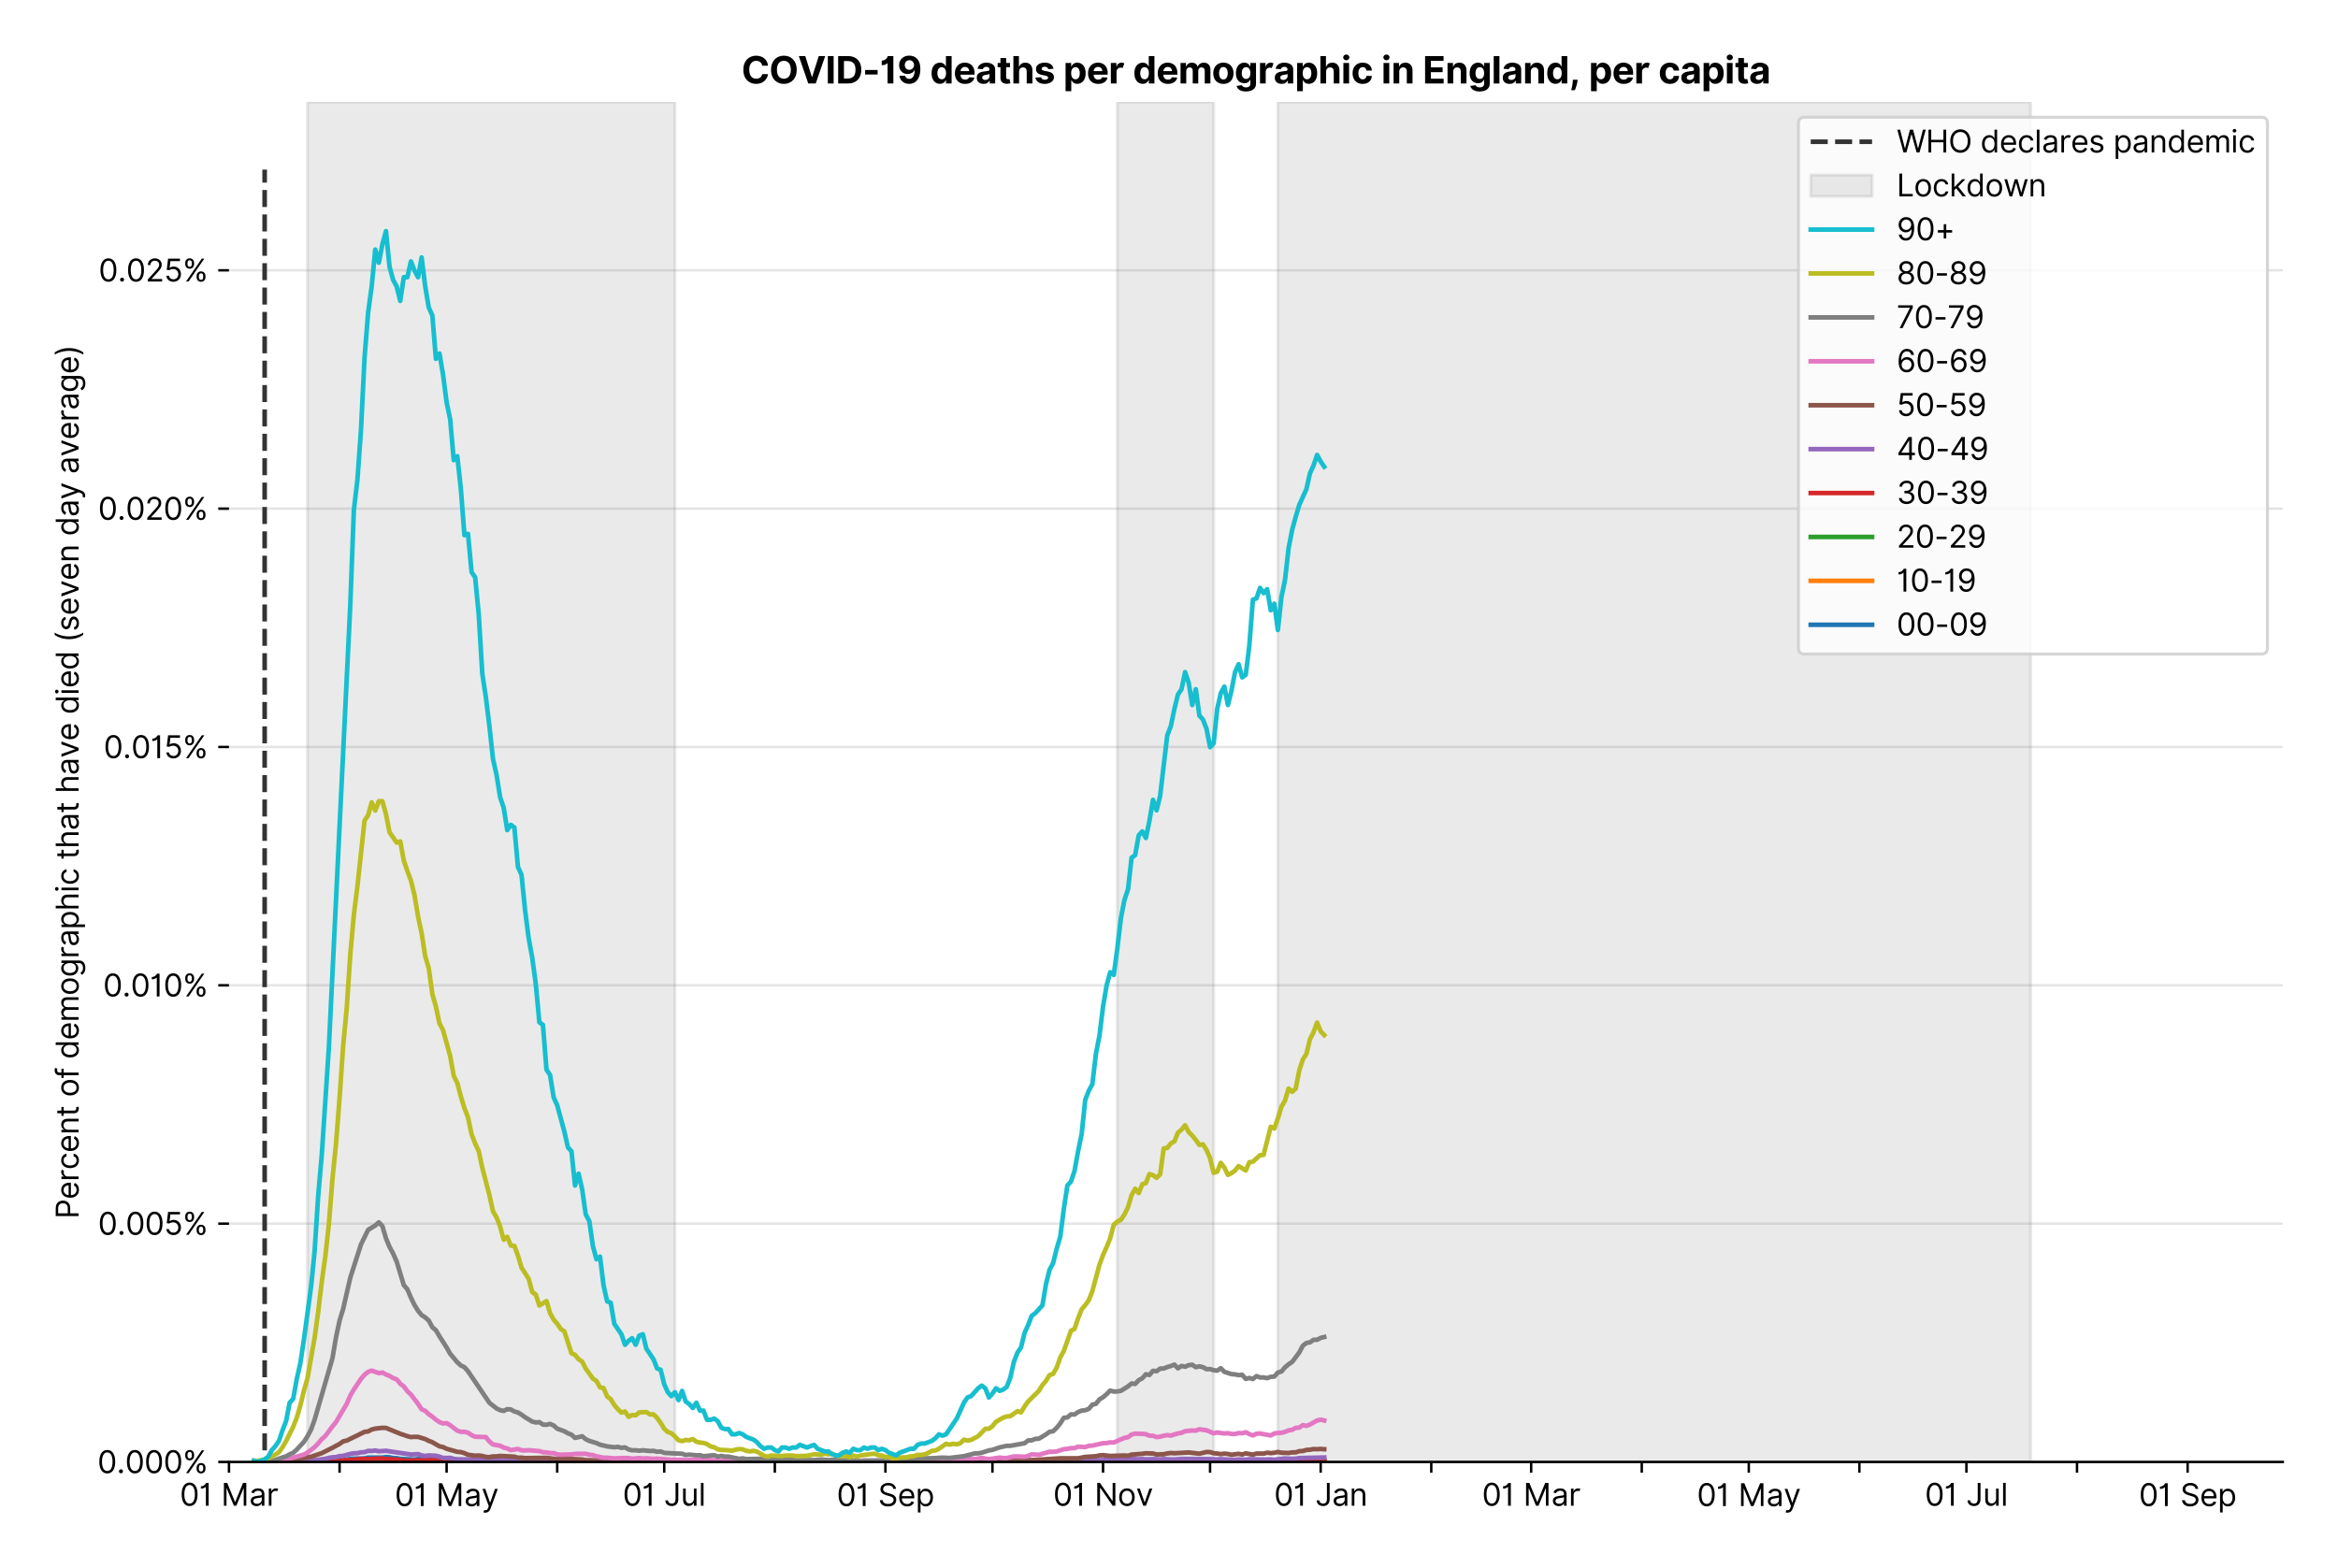 <?xml version="1.0" encoding="utf-8" standalone="no"?>
<!DOCTYPE svg PUBLIC "-//W3C//DTD SVG 1.1//EN"
  "http://www.w3.org/Graphics/SVG/1.1/DTD/svg11.dtd">
<svg version="1.1" viewBox="0 0 762.255 511.234" xmlns="http://www.w3.org/2000/svg" xmlns:xlink="http://www.w3.org/1999/xlink">
 <defs>
  <style type="text/css">*{stroke-linecap:butt;stroke-linejoin:round;}</style>
 </defs>
 <g id="figure_1">
  <g id="patch_1">
   <path d="M 0 511.234 
L 762.255 511.234 
L 762.255 0 
L 0 0 
z
" style="fill:#ffffff;"/>
  </g>
  <g id="axes_1">
   <g id="patch_2">
    <path d="M 74.655 476.745 
L 744.255 476.745 
L 744.255 33.225 
L 74.655 33.225 
z
" style="fill:#ffffff;"/>
   </g>
   <g id="matplotlib.axis_1">
    <g id="xtick_1">
     <g id="line2d_1">
      <defs>
       <path d="M 0 0 
L 0 3.5 
" id="m8ff00d8428" style="stroke:#000000;stroke-width:0.8;"/>
      </defs>
      <g>
       <use style="stroke:#000000;stroke-width:0.8;" x="74.655" xlink:href="#m8ff00d8428" y="476.745"/>
      </g>
     </g>
     <g id="text_1">
      <!-- 01 Mar -->
      <g transform="translate(58.618 491.018)scale(0.1 -0.1)">
       <defs>
        <path d="M 2000 -64 
Q 1230 -64 806 561 
Q 382 1186 382 2327 
Q 382 3459 809 4088 
Q 1236 4718 2000 4718 
Q 2764 4718 3191 4088 
Q 3618 3459 3618 2327 
Q 3618 1186 3194 561 
Q 2771 -64 2000 -64 
z
M 2000 436 
Q 2509 436 2791 927 
Q 3073 1418 3073 2327 
Q 3073 3234 2789 3730 
Q 2505 4227 2000 4227 
Q 1496 4227 1211 3730 
Q 927 3234 927 2327 
Q 927 1418 1210 927 
Q 1493 436 2000 436 
z
" id="Inter-Regular-30" transform="scale(0.016)"/>
        <path d="M 1973 4655 
L 1973 0 
L 1409 0 
L 1409 3836 
L 1373 3836 
Q 1341 3773 1209 3692 
Q 1077 3611 868 3551 
Q 659 3491 391 3491 
L 391 3964 
Q 661 3964 859 4061 
Q 1057 4159 1190 4291 
Q 1323 4423 1392 4529 
Q 1461 4636 1473 4655 
L 1973 4655 
z
" id="Inter-Regular-31" transform="scale(0.016)"/>
        <path id="Inter-Regular-20" transform="scale(0.016)"/>
        <path d="M 564 4655 
L 1236 4655 
L 2818 791 
L 2873 791 
L 4455 4655 
L 5127 4655 
L 5127 0 
L 4600 0 
L 4600 3536 
L 4555 3536 
L 3100 0 
L 2591 0 
L 1136 3536 
L 1091 3536 
L 1091 0 
L 564 0 
L 564 4655 
z
" id="Inter-Regular-4d" transform="scale(0.016)"/>
        <path d="M 1518 -82 
Q 1186 -82 916 44 
Q 646 170 486 410 
Q 327 650 327 991 
Q 327 1291 445 1478 
Q 564 1666 761 1773 
Q 959 1880 1199 1933 
Q 1439 1986 1682 2018 
Q 2000 2059 2199 2080 
Q 2398 2102 2490 2154 
Q 2582 2207 2582 2336 
L 2582 2355 
Q 2582 2691 2399 2877 
Q 2216 3064 1846 3064 
Q 1461 3064 1243 2895 
Q 1025 2727 936 2536 
L 427 2718 
Q 564 3036 792 3214 
Q 1021 3393 1292 3464 
Q 1564 3536 1827 3536 
Q 1996 3536 2215 3496 
Q 2434 3457 2640 3334 
Q 2846 3211 2982 2963 
Q 3118 2716 3118 2300 
L 3118 0 
L 2582 0 
L 2582 473 
L 2555 473 
Q 2500 359 2373 229 
Q 2246 100 2034 9 
Q 1823 -82 1518 -82 
z
M 1600 400 
Q 1918 400 2137 525 
Q 2357 650 2469 847 
Q 2582 1045 2582 1264 
L 2582 1755 
Q 2548 1714 2433 1681 
Q 2318 1648 2169 1624 
Q 2021 1600 1881 1583 
Q 1741 1566 1655 1555 
Q 1446 1527 1265 1467 
Q 1084 1407 974 1287 
Q 864 1168 864 964 
Q 864 684 1072 542 
Q 1280 400 1600 400 
z
" id="Inter-Regular-61" transform="scale(0.016)"/>
        <path d="M 491 0 
L 491 3491 
L 1009 3491 
L 1009 2964 
L 1046 2964 
Q 1139 3223 1389 3384 
Q 1639 3545 1955 3545 
Q 2100 3545 2209 3511 
Q 2318 3477 2400 3418 
L 2218 2964 
Q 2161 2993 2085 3010 
Q 2009 3027 1909 3027 
Q 1527 3027 1277 2794 
Q 1027 2561 1027 2209 
L 1027 0 
L 491 0 
z
" id="Inter-Regular-72" transform="scale(0.016)"/>
       </defs>
       <use xlink:href="#Inter-Regular-30"/>
       <use x="62.5" xlink:href="#Inter-Regular-31"/>
       <use x="106.676" xlink:href="#Inter-Regular-20"/>
       <use x="134.801" xlink:href="#Inter-Regular-4d"/>
       <use x="225.994" xlink:href="#Inter-Regular-61"/>
       <use x="282.386" xlink:href="#Inter-Regular-72"/>
      </g>
     </g>
    </g>
    <g id="xtick_2">
     <g id="line2d_2">
      <g>
       <use style="stroke:#000000;stroke-width:0.8;" x="110.712" xlink:href="#m8ff00d8428" y="476.745"/>
      </g>
     </g>
    </g>
    <g id="xtick_3">
     <g id="line2d_3">
      <g>
       <use style="stroke:#000000;stroke-width:0.8;" x="145.606" xlink:href="#m8ff00d8428" y="476.745"/>
      </g>
     </g>
     <g id="text_2">
      <!-- 01 May -->
      <g transform="translate(128.703 491.117)scale(0.1 -0.1)">
       <defs>
        <path d="M 818 -1355 
Q 682 -1355 575 -1333 
Q 468 -1311 427 -1291 
L 564 -818 
Q 857 -893 1053 -814 
Q 1250 -736 1391 -345 
L 1509 -18 
L 218 3491 
L 800 3491 
L 1764 709 
L 1800 709 
L 2764 3491 
L 3346 3491 
L 1846 -564 
Q 1550 -1355 818 -1355 
z
" id="Inter-Regular-79" transform="scale(0.016)"/>
       </defs>
       <use xlink:href="#Inter-Regular-30"/>
       <use x="62.5" xlink:href="#Inter-Regular-31"/>
       <use x="106.676" xlink:href="#Inter-Regular-20"/>
       <use x="134.801" xlink:href="#Inter-Regular-4d"/>
       <use x="225.994" xlink:href="#Inter-Regular-61"/>
       <use x="282.386" xlink:href="#Inter-Regular-79"/>
      </g>
     </g>
    </g>
    <g id="xtick_4">
     <g id="line2d_4">
      <g>
       <use style="stroke:#000000;stroke-width:0.8;" x="181.664" xlink:href="#m8ff00d8428" y="476.745"/>
      </g>
     </g>
    </g>
    <g id="xtick_5">
     <g id="line2d_5">
      <g>
       <use style="stroke:#000000;stroke-width:0.8;" x="216.558" xlink:href="#m8ff00d8428" y="476.745"/>
      </g>
     </g>
     <g id="text_3">
      <!-- 01 Jul -->
      <g transform="translate(203.014 491.018)scale(0.1 -0.1)">
       <defs>
        <path d="M 2346 4655 
L 2909 4655 
L 2909 1327 
Q 2909 657 2549 296 
Q 2189 -64 1582 -64 
Q 1200 -64 902 76 
Q 605 216 434 475 
Q 264 734 264 1091 
L 818 1091 
Q 818 795 1034 615 
Q 1250 436 1582 436 
Q 1948 436 2147 664 
Q 2346 893 2346 1327 
L 2346 4655 
z
" id="Inter-Regular-4a" transform="scale(0.016)"/>
        <path d="M 2691 1427 
L 2691 3491 
L 3227 3491 
L 3227 0 
L 2691 0 
L 2691 591 
L 2655 591 
Q 2532 325 2273 140 
Q 2014 -45 1618 -45 
Q 1127 -45 809 280 
Q 491 605 491 1273 
L 491 3491 
L 1027 3491 
L 1027 1309 
Q 1027 927 1242 700 
Q 1457 473 1791 473 
Q 1991 473 2199 575 
Q 2407 677 2549 888 
Q 2691 1100 2691 1427 
z
" id="Inter-Regular-75" transform="scale(0.016)"/>
        <path d="M 1027 4655 
L 1027 0 
L 491 0 
L 491 4655 
L 1027 4655 
z
" id="Inter-Regular-6c" transform="scale(0.016)"/>
       </defs>
       <use xlink:href="#Inter-Regular-30"/>
       <use x="62.5" xlink:href="#Inter-Regular-31"/>
       <use x="106.676" xlink:href="#Inter-Regular-20"/>
       <use x="134.801" xlink:href="#Inter-Regular-4a"/>
       <use x="189.063" xlink:href="#Inter-Regular-75"/>
       <use x="247.159" xlink:href="#Inter-Regular-6c"/>
      </g>
     </g>
    </g>
    <g id="xtick_6">
     <g id="line2d_6">
      <g>
       <use style="stroke:#000000;stroke-width:0.8;" x="252.616" xlink:href="#m8ff00d8428" y="476.745"/>
      </g>
     </g>
    </g>
    <g id="xtick_7">
     <g id="line2d_7">
      <g>
       <use style="stroke:#000000;stroke-width:0.8;" x="288.673" xlink:href="#m8ff00d8428" y="476.745"/>
      </g>
     </g>
     <g id="text_4">
      <!-- 01 Sep -->
      <g transform="translate(272.786 491.117)scale(0.1 -0.1)">
       <defs>
        <path d="M 3109 3491 
Q 3068 3836 2777 4027 
Q 2486 4218 2064 4218 
Q 1600 4218 1318 3999 
Q 1036 3780 1036 3445 
Q 1036 3195 1189 3042 
Q 1343 2889 1553 2803 
Q 1764 2718 1936 2673 
L 2409 2545 
Q 2591 2498 2815 2414 
Q 3039 2330 3244 2185 
Q 3450 2041 3584 1816 
Q 3718 1591 3718 1264 
Q 3718 886 3521 581 
Q 3325 277 2949 97 
Q 2573 -82 2036 -82 
Q 1286 -82 845 272 
Q 405 627 364 1200 
L 946 1200 
Q 968 936 1124 764 
Q 1280 593 1519 510 
Q 1759 427 2036 427 
Q 2359 427 2616 533 
Q 2873 639 3023 828 
Q 3173 1018 3173 1273 
Q 3173 1505 3043 1650 
Q 2914 1795 2702 1886 
Q 2491 1977 2246 2045 
L 1673 2209 
Q 1127 2366 809 2657 
Q 491 2948 491 3418 
Q 491 3809 703 4101 
Q 916 4393 1276 4555 
Q 1636 4718 2082 4718 
Q 2532 4718 2882 4558 
Q 3232 4398 3437 4120 
Q 3643 3843 3655 3491 
L 3109 3491 
z
" id="Inter-Regular-53" transform="scale(0.016)"/>
        <path d="M 1955 -73 
Q 1450 -73 1085 151 
Q 721 375 524 778 
Q 327 1182 327 1718 
Q 327 2255 524 2665 
Q 721 3075 1074 3305 
Q 1427 3536 1900 3536 
Q 2173 3536 2439 3445 
Q 2705 3355 2923 3151 
Q 3141 2948 3270 2614 
Q 3400 2280 3400 1791 
L 3400 1564 
L 866 1564 
Q 884 1005 1183 707 
Q 1482 409 1955 409 
Q 2271 409 2498 545 
Q 2725 682 2827 955 
L 3346 809 
Q 3223 414 2854 170 
Q 2486 -73 1955 -73 
z
M 866 2027 
L 2855 2027 
Q 2855 2470 2595 2762 
Q 2336 3055 1900 3055 
Q 1593 3055 1368 2911 
Q 1143 2768 1013 2533 
Q 884 2298 866 2027 
z
" id="Inter-Regular-65" transform="scale(0.016)"/>
        <path d="M 491 -1309 
L 491 3491 
L 1009 3491 
L 1009 2936 
L 1073 2936 
Q 1132 3027 1237 3169 
Q 1343 3311 1542 3423 
Q 1741 3536 2082 3536 
Q 2523 3536 2859 3315 
Q 3196 3095 3384 2690 
Q 3573 2286 3573 1736 
Q 3573 1182 3384 776 
Q 3196 370 2861 148 
Q 2527 -73 2091 -73 
Q 1755 -73 1552 39 
Q 1350 152 1241 296 
Q 1132 441 1073 536 
L 1027 536 
L 1027 -1309 
L 491 -1309 
z
M 1018 1745 
Q 1018 1152 1276 780 
Q 1534 409 2018 409 
Q 2355 409 2581 587 
Q 2807 766 2921 1069 
Q 3036 1373 3036 1745 
Q 3036 2114 2923 2410 
Q 2811 2707 2585 2881 
Q 2359 3055 2018 3055 
Q 1527 3055 1272 2693 
Q 1018 2332 1018 1745 
z
" id="Inter-Regular-70" transform="scale(0.016)"/>
       </defs>
       <use xlink:href="#Inter-Regular-30"/>
       <use x="62.5" xlink:href="#Inter-Regular-31"/>
       <use x="106.676" xlink:href="#Inter-Regular-20"/>
       <use x="134.801" xlink:href="#Inter-Regular-53"/>
       <use x="198.58" xlink:href="#Inter-Regular-65"/>
       <use x="256.818" xlink:href="#Inter-Regular-70"/>
      </g>
     </g>
    </g>
    <g id="xtick_8">
     <g id="line2d_8">
      <g>
       <use style="stroke:#000000;stroke-width:0.8;" x="323.567" xlink:href="#m8ff00d8428" y="476.745"/>
      </g>
     </g>
    </g>
    <g id="xtick_9">
     <g id="line2d_9">
      <g>
       <use style="stroke:#000000;stroke-width:0.8;" x="359.625" xlink:href="#m8ff00d8428" y="476.745"/>
      </g>
     </g>
     <g id="text_5">
      <!-- 01 Nov -->
      <g transform="translate(343.354 491.018)scale(0.1 -0.1)">
       <defs>
        <path d="M 4255 4655 
L 4255 0 
L 3709 0 
L 1173 3655 
L 1127 3655 
L 1127 0 
L 564 0 
L 564 4655 
L 1109 4655 
L 3655 991 
L 3700 991 
L 3700 4655 
L 4255 4655 
z
" id="Inter-Regular-4e" transform="scale(0.016)"/>
        <path d="M 1909 -73 
Q 1436 -73 1080 152 
Q 725 377 526 781 
Q 327 1186 327 1727 
Q 327 2273 526 2679 
Q 725 3086 1080 3311 
Q 1436 3536 1909 3536 
Q 2382 3536 2737 3311 
Q 3093 3086 3292 2679 
Q 3491 2273 3491 1727 
Q 3491 1186 3292 781 
Q 3093 377 2737 152 
Q 2382 -73 1909 -73 
z
M 1909 409 
Q 2268 409 2500 593 
Q 2732 777 2843 1077 
Q 2955 1377 2955 1727 
Q 2955 2077 2843 2379 
Q 2732 2682 2500 2868 
Q 2268 3055 1909 3055 
Q 1550 3055 1318 2868 
Q 1086 2682 975 2379 
Q 864 2077 864 1727 
Q 864 1377 975 1077 
Q 1086 777 1318 593 
Q 1550 409 1909 409 
z
" id="Inter-Regular-6f" transform="scale(0.016)"/>
        <path d="M 3346 3491 
L 2055 0 
L 1509 0 
L 218 3491 
L 800 3491 
L 1764 709 
L 1800 709 
L 2764 3491 
L 3346 3491 
z
" id="Inter-Regular-76" transform="scale(0.016)"/>
       </defs>
       <use xlink:href="#Inter-Regular-30"/>
       <use x="62.5" xlink:href="#Inter-Regular-31"/>
       <use x="106.676" xlink:href="#Inter-Regular-20"/>
       <use x="134.801" xlink:href="#Inter-Regular-4e"/>
       <use x="210.085" xlink:href="#Inter-Regular-6f"/>
       <use x="269.744" xlink:href="#Inter-Regular-76"/>
      </g>
     </g>
    </g>
    <g id="xtick_10">
     <g id="line2d_10">
      <g>
       <use style="stroke:#000000;stroke-width:0.8;" x="394.519" xlink:href="#m8ff00d8428" y="476.745"/>
      </g>
     </g>
    </g>
    <g id="xtick_11">
     <g id="line2d_11">
      <g>
       <use style="stroke:#000000;stroke-width:0.8;" x="430.577" xlink:href="#m8ff00d8428" y="476.745"/>
      </g>
     </g>
     <g id="text_6">
      <!-- 01 Jan -->
      <g transform="translate(415.377 491.018)scale(0.1 -0.1)">
       <defs>
        <path d="M 1027 2100 
L 1027 0 
L 491 0 
L 491 3491 
L 1009 3491 
L 1009 2945 
L 1055 2945 
Q 1177 3211 1427 3373 
Q 1677 3536 2073 3536 
Q 2602 3536 2928 3211 
Q 3255 2886 3255 2218 
L 3255 0 
L 2718 0 
L 2718 2182 
Q 2718 2593 2504 2824 
Q 2291 3055 1918 3055 
Q 1534 3055 1280 2806 
Q 1027 2557 1027 2100 
z
" id="Inter-Regular-6e" transform="scale(0.016)"/>
       </defs>
       <use xlink:href="#Inter-Regular-30"/>
       <use x="62.5" xlink:href="#Inter-Regular-31"/>
       <use x="106.676" xlink:href="#Inter-Regular-20"/>
       <use x="134.801" xlink:href="#Inter-Regular-4a"/>
       <use x="189.063" xlink:href="#Inter-Regular-61"/>
       <use x="245.455" xlink:href="#Inter-Regular-6e"/>
      </g>
     </g>
    </g>
    <g id="xtick_12">
     <g id="line2d_12">
      <g>
       <use style="stroke:#000000;stroke-width:0.8;" x="466.634" xlink:href="#m8ff00d8428" y="476.745"/>
      </g>
     </g>
    </g>
    <g id="xtick_13">
     <g id="line2d_13">
      <g>
       <use style="stroke:#000000;stroke-width:0.8;" x="499.202" xlink:href="#m8ff00d8428" y="476.745"/>
      </g>
     </g>
     <g id="text_7">
      <!-- 01 Mar -->
      <g transform="translate(483.165 491.018)scale(0.1 -0.1)">
       <use xlink:href="#Inter-Regular-30"/>
       <use x="62.5" xlink:href="#Inter-Regular-31"/>
       <use x="106.676" xlink:href="#Inter-Regular-20"/>
       <use x="134.801" xlink:href="#Inter-Regular-4d"/>
       <use x="225.994" xlink:href="#Inter-Regular-61"/>
       <use x="282.386" xlink:href="#Inter-Regular-72"/>
      </g>
     </g>
    </g>
    <g id="xtick_14">
     <g id="line2d_14">
      <g>
       <use style="stroke:#000000;stroke-width:0.8;" x="535.26" xlink:href="#m8ff00d8428" y="476.745"/>
      </g>
     </g>
    </g>
    <g id="xtick_15">
     <g id="line2d_15">
      <g>
       <use style="stroke:#000000;stroke-width:0.8;" x="570.154" xlink:href="#m8ff00d8428" y="476.745"/>
      </g>
     </g>
     <g id="text_8">
      <!-- 01 May -->
      <g transform="translate(553.251 491.117)scale(0.1 -0.1)">
       <use xlink:href="#Inter-Regular-30"/>
       <use x="62.5" xlink:href="#Inter-Regular-31"/>
       <use x="106.676" xlink:href="#Inter-Regular-20"/>
       <use x="134.801" xlink:href="#Inter-Regular-4d"/>
       <use x="225.994" xlink:href="#Inter-Regular-61"/>
       <use x="282.386" xlink:href="#Inter-Regular-79"/>
      </g>
     </g>
    </g>
    <g id="xtick_16">
     <g id="line2d_16">
      <g>
       <use style="stroke:#000000;stroke-width:0.8;" x="606.211" xlink:href="#m8ff00d8428" y="476.745"/>
      </g>
     </g>
    </g>
    <g id="xtick_17">
     <g id="line2d_17">
      <g>
       <use style="stroke:#000000;stroke-width:0.8;" x="641.106" xlink:href="#m8ff00d8428" y="476.745"/>
      </g>
     </g>
     <g id="text_9">
      <!-- 01 Jul -->
      <g transform="translate(627.562 491.018)scale(0.1 -0.1)">
       <use xlink:href="#Inter-Regular-30"/>
       <use x="62.5" xlink:href="#Inter-Regular-31"/>
       <use x="106.676" xlink:href="#Inter-Regular-20"/>
       <use x="134.801" xlink:href="#Inter-Regular-4a"/>
       <use x="189.063" xlink:href="#Inter-Regular-75"/>
       <use x="247.159" xlink:href="#Inter-Regular-6c"/>
      </g>
     </g>
    </g>
    <g id="xtick_18">
     <g id="line2d_18">
      <g>
       <use style="stroke:#000000;stroke-width:0.8;" x="677.163" xlink:href="#m8ff00d8428" y="476.745"/>
      </g>
     </g>
    </g>
    <g id="xtick_19">
     <g id="line2d_19">
      <g>
       <use style="stroke:#000000;stroke-width:0.8;" x="713.221" xlink:href="#m8ff00d8428" y="476.745"/>
      </g>
     </g>
     <g id="text_10">
      <!-- 01 Sep -->
      <g transform="translate(697.333 491.117)scale(0.1 -0.1)">
       <use xlink:href="#Inter-Regular-30"/>
       <use x="62.5" xlink:href="#Inter-Regular-31"/>
       <use x="106.676" xlink:href="#Inter-Regular-20"/>
       <use x="134.801" xlink:href="#Inter-Regular-53"/>
       <use x="198.58" xlink:href="#Inter-Regular-65"/>
       <use x="256.818" xlink:href="#Inter-Regular-70"/>
      </g>
     </g>
    </g>
   </g>
   <g id="matplotlib.axis_2">
    <g id="ytick_1">
     <g id="line2d_20">
      <path clip-path="url(#p7865ee792a)" d="M 74.655 476.745 
L 744.255 476.745 
" style="fill:none;stroke:#e5e5e5;stroke-linecap:square;stroke-width:0.8;"/>
     </g>
     <g id="line2d_21">
      <defs>
       <path d="M 0 0 
L -3.5 0 
" id="m04f55103c2" style="stroke:#000000;stroke-width:0.8;"/>
      </defs>
      <g>
       <use style="stroke:#000000;stroke-width:0.8;" x="74.655" xlink:href="#m04f55103c2" y="476.745"/>
      </g>
     </g>
     <g id="text_11">
      <!-- 0.000% -->
      <g transform="translate(31.773 480.382)scale(0.1 -0.1)">
       <defs>
        <path d="M 882 -36 
Q 714 -36 593 84 
Q 473 205 473 373 
Q 473 541 593 661 
Q 714 782 882 782 
Q 1050 782 1170 661 
Q 1291 541 1291 373 
Q 1291 205 1170 84 
Q 1050 -36 882 -36 
z
" id="Inter-Regular-2e" transform="scale(0.016)"/>
        <path d="M 2855 873 
L 2855 1118 
Q 2855 1373 2960 1585 
Q 3066 1798 3269 1926 
Q 3473 2055 3764 2055 
Q 4059 2055 4259 1926 
Q 4459 1798 4561 1585 
Q 4664 1373 4664 1118 
L 4664 873 
Q 4664 618 4560 405 
Q 4457 193 4256 64 
Q 4055 -64 3764 -64 
Q 3468 -64 3266 64 
Q 3064 193 2959 405 
Q 2855 618 2855 873 
z
M 536 3536 
L 536 3782 
Q 536 4036 642 4248 
Q 748 4461 951 4589 
Q 1155 4718 1446 4718 
Q 1741 4718 1941 4589 
Q 2141 4461 2243 4248 
Q 2346 4036 2346 3782 
L 2346 3536 
Q 2346 3282 2242 3069 
Q 2139 2857 1937 2728 
Q 1736 2600 1446 2600 
Q 1150 2600 948 2728 
Q 746 2857 641 3069 
Q 536 3282 536 3536 
z
M 709 0 
L 3909 4655 
L 4427 4655 
L 1227 0 
L 709 0 
z
M 3318 1118 
L 3318 873 
Q 3318 661 3418 494 
Q 3518 327 3764 327 
Q 4002 327 4101 494 
Q 4200 661 4200 873 
L 4200 1118 
Q 4200 1330 4104 1497 
Q 4009 1664 3764 1664 
Q 3525 1664 3421 1497 
Q 3318 1330 3318 1118 
z
M 1000 3782 
L 1000 3536 
Q 1000 3325 1100 3158 
Q 1200 2991 1446 2991 
Q 1684 2991 1783 3158 
Q 1882 3325 1882 3536 
L 1882 3782 
Q 1882 3993 1786 4160 
Q 1691 4327 1446 4327 
Q 1207 4327 1103 4160 
Q 1000 3993 1000 3782 
z
" id="Inter-Regular-25" transform="scale(0.016)"/>
       </defs>
       <use xlink:href="#Inter-Regular-30"/>
       <use x="62.5" xlink:href="#Inter-Regular-2e"/>
       <use x="90.057" xlink:href="#Inter-Regular-30"/>
       <use x="152.557" xlink:href="#Inter-Regular-30"/>
       <use x="215.057" xlink:href="#Inter-Regular-30"/>
       <use x="277.557" xlink:href="#Inter-Regular-25"/>
      </g>
     </g>
    </g>
    <g id="ytick_2">
     <g id="line2d_22">
      <path clip-path="url(#p7865ee792a)" d="M 74.655 399.026 
L 744.255 399.026 
" style="fill:none;stroke:#e5e5e5;stroke-linecap:square;stroke-width:0.8;"/>
     </g>
     <g id="line2d_23">
      <g>
       <use style="stroke:#000000;stroke-width:0.8;" x="74.655" xlink:href="#m04f55103c2" y="399.026"/>
      </g>
     </g>
     <g id="text_12">
      <!-- 0.005% -->
      <g transform="translate(31.944 402.663)scale(0.1 -0.1)">
       <defs>
        <path d="M 1936 -64 
Q 1536 -64 1216 95 
Q 896 255 702 532 
Q 509 809 491 1164 
L 1036 1164 
Q 1068 848 1324 642 
Q 1580 436 1936 436 
Q 2223 436 2447 570 
Q 2671 705 2799 940 
Q 2927 1175 2927 1473 
Q 2927 1777 2794 2017 
Q 2661 2257 2429 2395 
Q 2198 2534 1900 2536 
Q 1686 2539 1461 2472 
Q 1236 2405 1091 2300 
L 564 2364 
L 846 4655 
L 3264 4655 
L 3264 4155 
L 1318 4155 
L 1155 2782 
L 1182 2782 
Q 1325 2895 1541 2970 
Q 1757 3045 1991 3045 
Q 2418 3045 2753 2842 
Q 3089 2639 3281 2286 
Q 3473 1934 3473 1482 
Q 3473 1036 3274 687 
Q 3075 339 2727 137 
Q 2380 -64 1936 -64 
z
" id="Inter-Regular-35" transform="scale(0.016)"/>
       </defs>
       <use xlink:href="#Inter-Regular-30"/>
       <use x="62.5" xlink:href="#Inter-Regular-2e"/>
       <use x="90.057" xlink:href="#Inter-Regular-30"/>
       <use x="152.557" xlink:href="#Inter-Regular-30"/>
       <use x="215.057" xlink:href="#Inter-Regular-35"/>
       <use x="275.852" xlink:href="#Inter-Regular-25"/>
      </g>
     </g>
    </g>
    <g id="ytick_3">
     <g id="line2d_24">
      <path clip-path="url(#p7865ee792a)" d="M 74.655 321.307 
L 744.255 321.307 
" style="fill:none;stroke:#e5e5e5;stroke-linecap:square;stroke-width:0.8;"/>
     </g>
     <g id="line2d_25">
      <g>
       <use style="stroke:#000000;stroke-width:0.8;" x="74.655" xlink:href="#m04f55103c2" y="321.307"/>
      </g>
     </g>
     <g id="text_13">
      <!-- 0.010% -->
      <g transform="translate(33.606 324.944)scale(0.1 -0.1)">
       <use xlink:href="#Inter-Regular-30"/>
       <use x="62.5" xlink:href="#Inter-Regular-2e"/>
       <use x="90.057" xlink:href="#Inter-Regular-30"/>
       <use x="152.557" xlink:href="#Inter-Regular-31"/>
       <use x="196.733" xlink:href="#Inter-Regular-30"/>
       <use x="259.233" xlink:href="#Inter-Regular-25"/>
      </g>
     </g>
    </g>
    <g id="ytick_4">
     <g id="line2d_26">
      <path clip-path="url(#p7865ee792a)" d="M 74.655 243.588 
L 744.255 243.588 
" style="fill:none;stroke:#e5e5e5;stroke-linecap:square;stroke-width:0.8;"/>
     </g>
     <g id="line2d_27">
      <g>
       <use style="stroke:#000000;stroke-width:0.8;" x="74.655" xlink:href="#m04f55103c2" y="243.588"/>
      </g>
     </g>
     <g id="text_14">
      <!-- 0.015% -->
      <g transform="translate(33.777 247.225)scale(0.1 -0.1)">
       <use xlink:href="#Inter-Regular-30"/>
       <use x="62.5" xlink:href="#Inter-Regular-2e"/>
       <use x="90.057" xlink:href="#Inter-Regular-30"/>
       <use x="152.557" xlink:href="#Inter-Regular-31"/>
       <use x="196.733" xlink:href="#Inter-Regular-35"/>
       <use x="257.528" xlink:href="#Inter-Regular-25"/>
      </g>
     </g>
    </g>
    <g id="ytick_5">
     <g id="line2d_28">
      <path clip-path="url(#p7865ee792a)" d="M 74.655 165.869 
L 744.255 165.869 
" style="fill:none;stroke:#e5e5e5;stroke-linecap:square;stroke-width:0.8;"/>
     </g>
     <g id="line2d_29">
      <g>
       <use style="stroke:#000000;stroke-width:0.8;" x="74.655" xlink:href="#m04f55103c2" y="165.869"/>
      </g>
     </g>
     <g id="text_15">
      <!-- 0.020% -->
      <g transform="translate(31.972 169.506)scale(0.1 -0.1)">
       <defs>
        <path d="M 482 0 
L 482 409 
L 2018 2091 
Q 2289 2386 2464 2605 
Q 2639 2825 2724 3019 
Q 2809 3214 2809 3427 
Q 2809 3795 2553 4011 
Q 2298 4227 1918 4227 
Q 1514 4227 1275 3985 
Q 1036 3743 1036 3345 
L 500 3345 
Q 500 3755 688 4064 
Q 877 4373 1203 4545 
Q 1530 4718 1936 4718 
Q 2346 4718 2661 4545 
Q 2977 4373 3156 4079 
Q 3336 3786 3336 3427 
Q 3336 3170 3244 2926 
Q 3152 2682 2926 2383 
Q 2700 2084 2300 1655 
L 1255 536 
L 1255 500 
L 3418 500 
L 3418 0 
L 482 0 
z
" id="Inter-Regular-32" transform="scale(0.016)"/>
       </defs>
       <use xlink:href="#Inter-Regular-30"/>
       <use x="62.5" xlink:href="#Inter-Regular-2e"/>
       <use x="90.057" xlink:href="#Inter-Regular-30"/>
       <use x="152.557" xlink:href="#Inter-Regular-32"/>
       <use x="213.068" xlink:href="#Inter-Regular-30"/>
       <use x="275.568" xlink:href="#Inter-Regular-25"/>
      </g>
     </g>
    </g>
    <g id="ytick_6">
     <g id="line2d_30">
      <path clip-path="url(#p7865ee792a)" d="M 74.655 88.15 
L 744.255 88.15 
" style="fill:none;stroke:#e5e5e5;stroke-linecap:square;stroke-width:0.8;"/>
     </g>
     <g id="line2d_31">
      <g>
       <use style="stroke:#000000;stroke-width:0.8;" x="74.655" xlink:href="#m04f55103c2" y="88.15"/>
      </g>
     </g>
     <g id="text_16">
      <!-- 0.025% -->
      <g transform="translate(32.142 91.787)scale(0.1 -0.1)">
       <use xlink:href="#Inter-Regular-30"/>
       <use x="62.5" xlink:href="#Inter-Regular-2e"/>
       <use x="90.057" xlink:href="#Inter-Regular-30"/>
       <use x="152.557" xlink:href="#Inter-Regular-32"/>
       <use x="213.068" xlink:href="#Inter-Regular-35"/>
       <use x="273.864" xlink:href="#Inter-Regular-25"/>
      </g>
     </g>
    </g>
    <g id="text_17">
     <!-- Percent of demographic that have died (seven day average) -->
     <g transform="translate(25.614 397.458)rotate(-90)scale(0.1 -0.1)">
      <defs>
       <path d="M 564 0 
L 564 4655 
L 2136 4655 
Q 2684 4655 3033 4458 
Q 3382 4261 3550 3927 
Q 3718 3593 3718 3182 
Q 3718 2770 3551 2434 
Q 3384 2098 3036 1899 
Q 2689 1700 2146 1700 
L 1127 1700 
L 1127 0 
L 564 0 
z
M 1127 2200 
L 2127 2200 
Q 2689 2200 2926 2482 
Q 3164 2764 3164 3182 
Q 3164 3602 2925 3878 
Q 2686 4155 2118 4155 
L 1127 4155 
L 1127 2200 
z
" id="Inter-Regular-50" transform="scale(0.016)"/>
       <path d="M 1909 -73 
Q 1418 -73 1063 159 
Q 709 391 518 798 
Q 327 1205 327 1727 
Q 327 2259 524 2667 
Q 721 3075 1074 3305 
Q 1427 3536 1900 3536 
Q 2268 3536 2563 3400 
Q 2859 3264 3047 3018 
Q 3236 2773 3282 2445 
L 2746 2445 
Q 2684 2684 2474 2869 
Q 2264 3055 1909 3055 
Q 1439 3055 1151 2697 
Q 864 2339 864 1745 
Q 864 1139 1148 774 
Q 1432 409 1909 409 
Q 2223 409 2447 570 
Q 2671 732 2746 1018 
L 3282 1018 
Q 3236 709 3058 462 
Q 2880 216 2588 71 
Q 2296 -73 1909 -73 
z
" id="Inter-Regular-63" transform="scale(0.016)"/>
       <path d="M 2009 3491 
L 2009 3036 
L 1264 3036 
L 1264 1000 
Q 1264 773 1331 660 
Q 1398 548 1503 510 
Q 1609 473 1727 473 
Q 1816 473 1873 483 
Q 1930 493 1964 500 
L 2073 18 
Q 2018 -2 1920 -23 
Q 1823 -45 1673 -45 
Q 1446 -45 1228 52 
Q 1011 150 869 350 
Q 727 550 727 855 
L 727 3036 
L 200 3036 
L 200 3491 
L 727 3491 
L 727 4327 
L 1264 4327 
L 1264 3491 
L 2009 3491 
z
" id="Inter-Regular-74" transform="scale(0.016)"/>
       <path d="M 2046 3491 
L 2046 3036 
L 1264 3036 
L 1264 0 
L 727 0 
L 727 3036 
L 164 3036 
L 164 3491 
L 727 3491 
L 727 3973 
Q 727 4273 868 4473 
Q 1009 4673 1234 4773 
Q 1459 4873 1709 4873 
Q 1907 4873 2032 4841 
Q 2157 4809 2218 4782 
L 2064 4318 
Q 2023 4332 1951 4352 
Q 1880 4373 1764 4373 
Q 1498 4373 1381 4239 
Q 1264 4105 1264 3845 
L 1264 3491 
L 2046 3491 
z
" id="Inter-Regular-66" transform="scale(0.016)"/>
       <path d="M 1809 -73 
Q 1373 -73 1039 148 
Q 705 370 516 776 
Q 327 1182 327 1736 
Q 327 2286 516 2690 
Q 705 3095 1041 3315 
Q 1377 3536 1818 3536 
Q 2159 3536 2358 3423 
Q 2557 3311 2662 3169 
Q 2768 3027 2827 2936 
L 2873 2936 
L 2873 4655 
L 3409 4655 
L 3409 0 
L 2891 0 
L 2891 536 
L 2827 536 
Q 2768 441 2659 296 
Q 2550 152 2348 39 
Q 2146 -73 1809 -73 
z
M 1882 409 
Q 2366 409 2624 780 
Q 2882 1152 2882 1745 
Q 2882 2332 2627 2693 
Q 2373 3055 1882 3055 
Q 1541 3055 1315 2881 
Q 1089 2707 976 2410 
Q 864 2114 864 1745 
Q 864 1373 978 1069 
Q 1093 766 1319 587 
Q 1546 409 1882 409 
z
" id="Inter-Regular-64" transform="scale(0.016)"/>
       <path d="M 491 0 
L 491 3491 
L 1009 3491 
L 1009 2945 
L 1055 2945 
Q 1164 3225 1407 3380 
Q 1650 3536 1991 3536 
Q 2336 3536 2567 3380 
Q 2798 3225 2927 2945 
L 2964 2945 
Q 3098 3216 3366 3376 
Q 3634 3536 4009 3536 
Q 4477 3536 4775 3244 
Q 5073 2952 5073 2336 
L 5073 0 
L 4536 0 
L 4536 2336 
Q 4536 2723 4325 2889 
Q 4114 3055 3827 3055 
Q 3459 3055 3257 2833 
Q 3055 2611 3055 2273 
L 3055 0 
L 2509 0 
L 2509 2391 
Q 2509 2689 2316 2872 
Q 2123 3055 1818 3055 
Q 1609 3055 1428 2943 
Q 1248 2832 1137 2635 
Q 1027 2439 1027 2182 
L 1027 0 
L 491 0 
z
" id="Inter-Regular-6d" transform="scale(0.016)"/>
       <path d="M 1900 -1382 
Q 1316 -1382 976 -1169 
Q 636 -957 473 -682 
L 900 -382 
Q 973 -477 1084 -601 
Q 1196 -725 1390 -817 
Q 1584 -909 1900 -909 
Q 2323 -909 2598 -704 
Q 2873 -500 2873 -64 
L 2873 645 
L 2827 645 
Q 2768 550 2660 410 
Q 2552 270 2351 162 
Q 2150 55 1809 55 
Q 1386 55 1051 255 
Q 716 455 521 836 
Q 327 1218 327 1764 
Q 327 2300 516 2699 
Q 705 3098 1041 3317 
Q 1377 3536 1818 3536 
Q 2159 3536 2360 3423 
Q 2561 3311 2669 3169 
Q 2777 3027 2836 2936 
L 2891 2936 
L 2891 3491 
L 3409 3491 
L 3409 -100 
Q 3409 -550 3205 -833 
Q 3002 -1116 2660 -1249 
Q 2318 -1382 1900 -1382 
z
M 1882 536 
Q 2366 536 2624 864 
Q 2882 1193 2882 1773 
Q 2882 2339 2627 2697 
Q 2373 3055 1882 3055 
Q 1541 3055 1315 2882 
Q 1089 2709 976 2418 
Q 864 2127 864 1773 
Q 864 1227 1120 881 
Q 1377 536 1882 536 
z
" id="Inter-Regular-67" transform="scale(0.016)"/>
       <path d="M 1027 2100 
L 1027 0 
L 491 0 
L 491 4655 
L 1027 4655 
L 1027 2945 
L 1073 2945 
Q 1196 3216 1442 3376 
Q 1689 3536 2100 3536 
Q 2636 3536 2963 3213 
Q 3291 2891 3291 2218 
L 3291 0 
L 2755 0 
L 2755 2182 
Q 2755 2598 2540 2826 
Q 2325 3055 1946 3055 
Q 1548 3055 1287 2806 
Q 1027 2557 1027 2100 
z
" id="Inter-Regular-68" transform="scale(0.016)"/>
       <path d="M 491 0 
L 491 3491 
L 1027 3491 
L 1027 0 
L 491 0 
z
M 764 4073 
Q 607 4073 494 4179 
Q 382 4286 382 4436 
Q 382 4586 494 4693 
Q 607 4800 764 4800 
Q 921 4800 1033 4693 
Q 1146 4586 1146 4436 
Q 1146 4286 1033 4179 
Q 921 4073 764 4073 
z
" id="Inter-Regular-69" transform="scale(0.016)"/>
       <path d="M 682 1964 
Q 682 2823 906 3544 
Q 1130 4266 1546 4873 
L 2018 4873 
Q 1800 4573 1623 4095 
Q 1446 3618 1341 3061 
Q 1236 2505 1236 1964 
Q 1236 1423 1341 866 
Q 1446 309 1623 -168 
Q 1800 -645 2018 -945 
L 1546 -945 
Q 1130 -339 906 383 
Q 682 1105 682 1964 
z
" id="Inter-Regular-28" transform="scale(0.016)"/>
       <path d="M 2964 2709 
L 2482 2573 
Q 2411 2755 2245 2914 
Q 2080 3073 1727 3073 
Q 1407 3073 1194 2926 
Q 982 2780 982 2555 
Q 982 2355 1127 2239 
Q 1273 2123 1582 2045 
L 2100 1918 
Q 3027 1691 3027 973 
Q 3027 673 2855 436 
Q 2684 200 2377 63 
Q 2071 -73 1664 -73 
Q 1130 -73 780 159 
Q 430 391 336 836 
L 846 964 
Q 989 400 1655 400 
Q 2030 400 2251 560 
Q 2473 720 2473 945 
Q 2473 1316 1955 1436 
L 1373 1573 
Q 893 1686 669 1926 
Q 446 2166 446 2527 
Q 446 2823 613 3050 
Q 780 3277 1069 3406 
Q 1359 3536 1727 3536 
Q 2246 3536 2542 3309 
Q 2839 3082 2964 2709 
z
" id="Inter-Regular-73" transform="scale(0.016)"/>
       <path d="M 1638 1940 
Q 1638 1081 1414 359 
Q 1191 -362 775 -969 
L 302 -969 
Q 520 -669 697 -191 
Q 875 286 979 842 
Q 1084 1399 1084 1940 
Q 1084 2481 979 3038 
Q 875 3595 697 4072 
Q 520 4549 302 4849 
L 775 4849 
Q 1191 4243 1414 3521 
Q 1638 2799 1638 1940 
z
" id="Inter-Regular-29" transform="scale(0.016)"/>
      </defs>
      <use xlink:href="#Inter-Regular-50"/>
      <use x="63.494" xlink:href="#Inter-Regular-65"/>
      <use x="121.733" xlink:href="#Inter-Regular-72"/>
      <use x="160.085" xlink:href="#Inter-Regular-63"/>
      <use x="215.909" xlink:href="#Inter-Regular-65"/>
      <use x="274.148" xlink:href="#Inter-Regular-6e"/>
      <use x="332.671" xlink:href="#Inter-Regular-74"/>
      <use x="369.034" xlink:href="#Inter-Regular-20"/>
      <use x="397.159" xlink:href="#Inter-Regular-6f"/>
      <use x="456.818" xlink:href="#Inter-Regular-66"/>
      <use x="492.898" xlink:href="#Inter-Regular-20"/>
      <use x="521.023" xlink:href="#Inter-Regular-64"/>
      <use x="583.097" xlink:href="#Inter-Regular-65"/>
      <use x="641.335" xlink:href="#Inter-Regular-6d"/>
      <use x="728.267" xlink:href="#Inter-Regular-6f"/>
      <use x="787.926" xlink:href="#Inter-Regular-67"/>
      <use x="848.864" xlink:href="#Inter-Regular-72"/>
      <use x="887.216" xlink:href="#Inter-Regular-61"/>
      <use x="943.608" xlink:href="#Inter-Regular-70"/>
      <use x="1004.546" xlink:href="#Inter-Regular-68"/>
      <use x="1063.637" xlink:href="#Inter-Regular-69"/>
      <use x="1087.358" xlink:href="#Inter-Regular-63"/>
      <use x="1143.182" xlink:href="#Inter-Regular-20"/>
      <use x="1171.307" xlink:href="#Inter-Regular-74"/>
      <use x="1207.671" xlink:href="#Inter-Regular-68"/>
      <use x="1266.762" xlink:href="#Inter-Regular-61"/>
      <use x="1323.154" xlink:href="#Inter-Regular-74"/>
      <use x="1359.517" xlink:href="#Inter-Regular-20"/>
      <use x="1387.642" xlink:href="#Inter-Regular-68"/>
      <use x="1446.733" xlink:href="#Inter-Regular-61"/>
      <use x="1503.125" xlink:href="#Inter-Regular-76"/>
      <use x="1558.807" xlink:href="#Inter-Regular-65"/>
      <use x="1617.046" xlink:href="#Inter-Regular-20"/>
      <use x="1645.171" xlink:href="#Inter-Regular-64"/>
      <use x="1707.245" xlink:href="#Inter-Regular-69"/>
      <use x="1730.966" xlink:href="#Inter-Regular-65"/>
      <use x="1789.205" xlink:href="#Inter-Regular-64"/>
      <use x="1851.279" xlink:href="#Inter-Regular-20"/>
      <use x="1879.404" xlink:href="#Inter-Regular-28"/>
      <use x="1915.625" xlink:href="#Inter-Regular-73"/>
      <use x="1967.898" xlink:href="#Inter-Regular-65"/>
      <use x="2026.137" xlink:href="#Inter-Regular-76"/>
      <use x="2081.819" xlink:href="#Inter-Regular-65"/>
      <use x="2140.057" xlink:href="#Inter-Regular-6e"/>
      <use x="2198.58" xlink:href="#Inter-Regular-20"/>
      <use x="2226.705" xlink:href="#Inter-Regular-64"/>
      <use x="2288.779" xlink:href="#Inter-Regular-61"/>
      <use x="2345.171" xlink:href="#Inter-Regular-79"/>
      <use x="2400.853" xlink:href="#Inter-Regular-20"/>
      <use x="2428.978" xlink:href="#Inter-Regular-61"/>
      <use x="2485.37" xlink:href="#Inter-Regular-76"/>
      <use x="2541.052" xlink:href="#Inter-Regular-65"/>
      <use x="2599.29" xlink:href="#Inter-Regular-72"/>
      <use x="2637.643" xlink:href="#Inter-Regular-61"/>
      <use x="2694.035" xlink:href="#Inter-Regular-67"/>
      <use x="2754.972" xlink:href="#Inter-Regular-65"/>
      <use x="2813.211" xlink:href="#Inter-Regular-29"/>
     </g>
    </g>
   </g>
   <g id="patch_3">
    <path clip-path="url(#p7865ee792a)" d="M 100.244 476.745 
L 100.244 33.225 
L 220.048 33.225 
L 220.048 476.745 
z
" style="fill:#777777;opacity:0.15;stroke:#777777;stroke-linejoin:miter;"/>
   </g>
   <g id="patch_4">
    <path clip-path="url(#p7865ee792a)" d="M 364.278 476.745 
L 364.278 33.225 
L 395.682 33.225 
L 395.682 476.745 
z
" style="fill:#777777;opacity:0.15;stroke:#777777;stroke-linejoin:miter;"/>
   </g>
   <g id="patch_5">
    <path clip-path="url(#p7865ee792a)" d="M 416.619 476.745 
L 416.619 33.225 
L 662.042 33.225 
L 662.042 476.745 
z
" style="fill:#777777;opacity:0.15;stroke:#777777;stroke-linejoin:miter;"/>
   </g>
   <g id="LineCollection_1">
    <path clip-path="url(#p7865ee792a)" d="M 86.286 496.814 
L 86.286 55.301 
" style="fill:none;stroke:#333333;stroke-dasharray:5.55,2.4;stroke-dashoffset:0;stroke-width:1.5;"/>
   </g>
   <g id="line2d_32">
    <path clip-path="url(#p7865ee792a)" d="M 82.797 476.745 
L 88.612 476.68 
L 100.244 476.583 
L 106.06 476.355 
L 108.386 476.258 
L 110.712 476.096 
L 113.038 475.998 
L 114.202 475.706 
L 118.854 475.576 
L 120.017 475.316 
L 124.67 475.316 
L 125.833 475.154 
L 126.996 475.219 
L 128.159 475.479 
L 129.322 475.511 
L 130.486 475.738 
L 135.138 475.966 
L 136.301 475.771 
L 138.628 475.901 
L 140.954 475.738 
L 144.443 476.388 
L 145.606 476.42 
L 146.77 476.323 
L 149.096 476.518 
L 152.585 476.388 
L 157.238 476.583 
L 165.38 476.453 
L 174.685 476.648 
L 178.174 476.615 
L 180.501 476.713 
L 188.643 476.615 
L 190.969 476.55 
L 197.948 476.648 
L 200.274 476.615 
L 207.253 476.68 
L 209.579 476.745 
L 325.894 476.648 
L 331.709 476.583 
L 366.604 476.485 
L 374.746 476.355 
L 381.725 476.453 
L 384.051 476.388 
L 404.988 476.485 
L 406.151 476.55 
L 407.314 476.453 
L 411.966 476.55 
L 414.293 476.453 
L 416.619 476.453 
L 418.945 476.355 
L 428.25 476.29 
L 429.414 476.225 
L 431.74 476.355 
L 431.74 476.355 
" style="fill:none;stroke:#1f77b4;stroke-linecap:square;stroke-width:1.5;"/>
   </g>
   <g id="line2d_33">
    <path clip-path="url(#p7865ee792a)" d="M 82.797 476.745 
L 113.038 476.642 
L 116.528 476.642 
L 431.74 476.745 
L 431.74 476.745 
" style="fill:none;stroke:#ff7f0e;stroke-linecap:square;stroke-width:1.5;"/>
   </g>
   <g id="line2d_34">
    <path clip-path="url(#p7865ee792a)" d="M 82.797 476.745 
L 103.733 476.654 
L 108.386 476.471 
L 110.712 476.319 
L 114.202 476.319 
L 116.528 476.349 
L 117.691 476.41 
L 120.017 476.379 
L 122.344 476.379 
L 126.996 476.593 
L 136.301 476.41 
L 142.117 476.654 
L 431.74 476.654 
L 431.74 476.654 
" style="fill:none;stroke:#2ca02c;stroke-linecap:square;stroke-width:1.5;"/>
   </g>
   <g id="line2d_35">
    <path clip-path="url(#p7865ee792a)" d="M 82.797 476.745 
L 97.918 476.657 
L 101.407 476.509 
L 102.57 476.362 
L 107.223 476.274 
L 108.386 476.333 
L 109.549 476.274 
L 110.712 476.333 
L 113.038 476.127 
L 114.202 476.127 
L 117.691 475.803 
L 120.017 475.773 
L 121.18 475.832 
L 122.344 475.656 
L 124.67 475.626 
L 125.833 475.803 
L 129.322 475.95 
L 131.649 476.303 
L 140.954 476.156 
L 147.933 476.421 
L 154.912 476.539 
L 159.564 476.48 
L 172.359 476.716 
L 335.199 476.627 
L 339.851 476.598 
L 366.604 476.539 
L 368.93 476.451 
L 374.746 476.509 
L 378.235 476.421 
L 384.051 476.362 
L 395.682 476.421 
L 398.009 476.598 
L 399.172 476.509 
L 400.335 476.598 
L 406.151 476.362 
L 407.314 476.451 
L 408.477 476.421 
L 410.803 476.509 
L 417.782 476.598 
L 420.108 476.509 
L 422.435 476.509 
L 424.761 476.362 
L 430.577 476.097 
L 431.74 476.156 
L 431.74 476.156 
" style="fill:none;stroke:#d62728;stroke-linecap:square;stroke-width:1.5;"/>
   </g>
   <g id="line2d_36">
    <path clip-path="url(#p7865ee792a)" d="M 82.797 476.745 
L 88.612 476.683 
L 95.591 476.62 
L 102.57 476.184 
L 106.06 475.717 
L 107.223 475.406 
L 108.386 475.219 
L 109.549 475.157 
L 110.712 474.845 
L 111.875 474.752 
L 114.202 474.098 
L 115.365 473.911 
L 116.528 473.88 
L 117.691 473.6 
L 118.854 473.537 
L 120.017 473.132 
L 121.18 473.164 
L 122.344 473.008 
L 123.507 473.257 
L 125.833 473.101 
L 133.975 474.316 
L 136.301 474.191 
L 137.464 474.596 
L 138.628 474.783 
L 139.791 474.596 
L 142.117 474.721 
L 143.28 475.001 
L 144.443 475.437 
L 146.77 475.406 
L 147.933 475.717 
L 149.096 475.873 
L 156.075 475.998 
L 157.238 475.966 
L 158.401 476.06 
L 159.564 475.966 
L 165.38 476.184 
L 173.522 476.247 
L 174.685 476.371 
L 177.011 476.371 
L 181.664 476.527 
L 187.48 476.465 
L 189.806 476.402 
L 192.132 476.34 
L 195.622 476.527 
L 197.948 476.62 
L 199.111 476.714 
L 201.437 476.652 
L 204.927 476.652 
L 215.395 476.558 
L 218.885 476.558 
L 223.537 476.652 
L 229.353 476.714 
L 246.8 476.62 
L 250.289 476.527 
L 259.595 476.683 
L 263.084 476.652 
L 270.063 476.745 
L 313.099 476.652 
L 317.752 476.62 
L 329.383 476.527 
L 331.709 476.496 
L 337.525 476.558 
L 341.015 476.496 
L 344.504 476.247 
L 349.157 476.153 
L 352.646 476.091 
L 356.136 476.247 
L 360.788 476.06 
L 361.951 475.873 
L 365.441 475.593 
L 366.604 475.748 
L 370.093 475.811 
L 371.256 475.873 
L 372.42 475.78 
L 373.583 475.904 
L 375.909 475.811 
L 378.235 475.935 
L 379.398 475.78 
L 381.725 475.935 
L 382.888 475.935 
L 385.214 475.748 
L 394.519 475.811 
L 396.846 475.904 
L 398.009 475.811 
L 401.498 475.998 
L 402.661 476.029 
L 403.824 475.904 
L 406.151 475.998 
L 407.314 475.842 
L 411.966 475.935 
L 414.293 475.873 
L 415.456 475.998 
L 418.945 475.593 
L 421.272 475.717 
L 422.435 475.655 
L 423.598 475.468 
L 431.74 475.281 
L 431.74 475.281 
" style="fill:none;stroke:#9467bd;stroke-linecap:square;stroke-width:1.5;"/>
   </g>
   <g id="line2d_37">
    <path clip-path="url(#p7865ee792a)" d="M 82.797 476.716 
L 90.939 476.657 
L 94.428 476.423 
L 95.591 476.247 
L 96.754 475.954 
L 97.918 475.807 
L 99.081 475.456 
L 101.407 475.045 
L 104.896 473.873 
L 108.386 472.115 
L 110.712 470.855 
L 111.875 470.035 
L 113.038 469.771 
L 118.854 466.929 
L 120.017 466.782 
L 121.18 466.167 
L 122.344 465.874 
L 124.67 465.61 
L 125.833 465.64 
L 130.486 467.544 
L 132.812 468.335 
L 133.975 468.628 
L 135.138 468.54 
L 136.301 468.57 
L 138.628 469.273 
L 139.791 469.859 
L 140.954 470.299 
L 143.28 471.646 
L 144.443 471.881 
L 145.606 472.438 
L 149.096 473.434 
L 150.259 473.522 
L 151.422 473.873 
L 152.585 474.401 
L 154.912 474.694 
L 156.075 474.635 
L 157.238 474.782 
L 158.401 475.104 
L 159.564 475.163 
L 160.727 474.928 
L 161.89 474.928 
L 163.054 474.782 
L 167.706 475.016 
L 168.869 475.368 
L 170.032 475.339 
L 171.196 475.485 
L 178.174 475.397 
L 181.664 475.837 
L 182.827 475.632 
L 189.806 475.925 
L 190.969 476.159 
L 194.459 476.218 
L 196.785 476.305 
L 200.274 476.335 
L 203.764 476.305 
L 210.743 476.393 
L 215.395 476.364 
L 218.885 476.423 
L 221.211 476.335 
L 223.537 476.393 
L 227.027 476.423 
L 230.516 476.598 
L 236.332 476.657 
L 242.147 476.598 
L 245.637 476.598 
L 249.126 476.598 
L 296.815 476.628 
L 299.141 476.745 
L 303.794 476.716 
L 313.099 476.628 
L 320.078 476.511 
L 323.567 476.511 
L 327.057 476.423 
L 337.525 476.071 
L 345.667 475.544 
L 351.483 475.544 
L 353.809 475.104 
L 357.299 474.87 
L 358.462 474.606 
L 359.625 474.518 
L 361.951 474.782 
L 366.604 474.635 
L 367.767 474.723 
L 368.93 474.342 
L 372.42 474.079 
L 373.583 473.903 
L 375.909 473.991 
L 377.072 474.313 
L 379.398 474.225 
L 380.562 473.961 
L 381.725 473.815 
L 382.888 473.903 
L 387.54 473.639 
L 391.03 474.049 
L 393.356 473.492 
L 394.519 473.522 
L 395.682 473.903 
L 396.846 473.991 
L 398.009 474.196 
L 399.172 474.02 
L 400.335 474.137 
L 401.498 474.401 
L 403.824 474.079 
L 404.988 474.313 
L 406.151 473.932 
L 408.477 474.372 
L 409.64 473.991 
L 411.966 474.02 
L 413.13 473.727 
L 414.293 473.873 
L 415.456 473.756 
L 416.619 473.492 
L 417.782 473.727 
L 420.108 473.815 
L 421.272 473.61 
L 422.435 473.61 
L 423.598 473.229 
L 424.761 473.17 
L 425.924 472.819 
L 427.087 472.76 
L 428.25 472.526 
L 429.414 472.584 
L 430.577 472.496 
L 431.74 472.584 
L 431.74 472.584 
" style="fill:none;stroke:#8c564b;stroke-linecap:square;stroke-width:1.5;"/>
   </g>
   <g id="line2d_38">
    <path clip-path="url(#p7865ee792a)" d="M 82.797 476.707 
L 88.612 476.444 
L 89.776 476.369 
L 90.939 476.144 
L 92.102 476.069 
L 93.265 475.768 
L 94.428 475.655 
L 99.081 474.34 
L 100.244 473.701 
L 102.57 471.897 
L 103.733 470.694 
L 104.896 469.304 
L 106.06 468.289 
L 108.386 465.17 
L 109.549 463.742 
L 111.875 459.758 
L 113.038 457.804 
L 114.202 455.098 
L 115.365 453.106 
L 117.691 449.649 
L 118.854 448.296 
L 120.017 447.356 
L 121.18 446.943 
L 123.507 447.77 
L 124.67 447.582 
L 125.833 448.22 
L 126.996 448.671 
L 128.159 449.386 
L 129.322 449.799 
L 130.486 451.227 
L 131.649 452.091 
L 132.812 453.67 
L 133.975 454.76 
L 136.301 457.804 
L 137.464 459.57 
L 138.628 460.059 
L 139.791 461.186 
L 140.954 461.975 
L 142.117 462.953 
L 143.28 463.742 
L 144.443 464.193 
L 145.606 464.08 
L 146.77 464.756 
L 149.096 466.523 
L 150.259 466.936 
L 151.422 466.899 
L 152.585 467.199 
L 153.748 467.988 
L 154.912 468.515 
L 158.401 468.627 
L 159.564 470.093 
L 160.727 471.033 
L 163.054 471.446 
L 164.217 472.047 
L 165.38 472.348 
L 166.543 472.874 
L 168.869 472.498 
L 170.032 472.949 
L 171.196 472.987 
L 172.359 472.912 
L 175.848 473.212 
L 177.011 473.551 
L 178.174 473.626 
L 179.338 473.851 
L 180.501 473.851 
L 181.664 474.265 
L 182.827 474.377 
L 185.153 474.302 
L 186.316 474.265 
L 187.48 474.114 
L 190.969 474.077 
L 192.132 474.377 
L 193.295 474.49 
L 194.459 474.903 
L 196.785 475.354 
L 197.948 475.354 
L 200.274 475.58 
L 202.601 475.467 
L 204.927 475.467 
L 206.09 475.655 
L 208.416 475.467 
L 209.579 475.618 
L 210.743 475.542 
L 213.069 475.73 
L 214.232 475.655 
L 218.885 476.031 
L 222.374 476.031 
L 223.537 476.144 
L 225.863 476.069 
L 229.353 475.993 
L 236.332 476.407 
L 237.495 476.332 
L 240.984 476.369 
L 242.147 476.219 
L 243.311 476.181 
L 245.637 476.369 
L 247.963 476.256 
L 253.779 476.369 
L 254.942 476.294 
L 258.431 476.332 
L 259.595 476.294 
L 260.758 476.369 
L 261.921 476.332 
L 263.084 476.482 
L 267.737 476.557 
L 278.205 476.482 
L 281.694 476.332 
L 285.184 476.407 
L 286.347 476.369 
L 290.999 476.595 
L 294.489 476.632 
L 296.815 476.369 
L 302.631 476.256 
L 304.957 476.407 
L 310.773 476.106 
L 311.936 476.144 
L 314.262 475.693 
L 316.589 475.805 
L 317.752 475.805 
L 320.078 475.43 
L 322.404 475.843 
L 325.894 475.317 
L 327.057 475.467 
L 328.22 475.467 
L 330.546 474.941 
L 332.873 474.979 
L 334.036 475.054 
L 335.199 474.753 
L 336.362 474.265 
L 338.688 474.415 
L 342.178 473.4 
L 343.341 473.438 
L 344.504 473.325 
L 346.83 472.573 
L 347.993 472.461 
L 349.157 472.235 
L 350.32 472.235 
L 351.483 471.747 
L 353.809 471.897 
L 354.972 471.484 
L 356.136 471.408 
L 359.625 470.619 
L 360.788 470.582 
L 361.951 470.356 
L 363.114 470.394 
L 365.441 469.379 
L 366.604 468.89 
L 367.767 468.665 
L 368.93 467.801 
L 370.093 467.5 
L 372.42 467.575 
L 373.583 467.688 
L 374.746 468.176 
L 375.909 468.214 
L 377.072 468.627 
L 378.235 468.515 
L 379.398 468.176 
L 380.562 467.988 
L 381.725 468.139 
L 384.051 467.425 
L 385.214 467.237 
L 386.377 466.711 
L 388.704 466.485 
L 389.867 466.523 
L 391.03 466.072 
L 393.356 466.41 
L 395.682 467.387 
L 396.846 467.124 
L 399.172 467.462 
L 400.335 467.35 
L 401.498 467.613 
L 402.661 467.613 
L 403.824 467.312 
L 404.988 467.387 
L 406.151 467.049 
L 407.314 467.65 
L 408.477 468.101 
L 409.64 467.537 
L 410.803 467.462 
L 414.293 468.101 
L 415.456 467.462 
L 416.619 467.274 
L 417.782 467.237 
L 418.945 466.936 
L 420.108 466.448 
L 421.272 466.26 
L 422.435 465.621 
L 423.598 465.546 
L 424.761 464.719 
L 425.924 464.982 
L 427.087 464.531 
L 429.414 463.216 
L 430.577 462.953 
L 431.74 463.216 
L 431.74 463.216 
" style="fill:none;stroke:#e377c2;stroke-linecap:square;stroke-width:1.5;"/>
   </g>
   <g id="line2d_39">
    <path clip-path="url(#p7865ee792a)" d="M 82.797 476.604 
L 85.123 476.51 
L 88.612 476.322 
L 89.776 476.133 
L 90.939 475.663 
L 93.265 474.91 
L 94.428 474.252 
L 95.591 473.734 
L 96.754 472.699 
L 99.081 470.206 
L 100.244 468.371 
L 101.407 466.207 
L 102.57 462.961 
L 108.386 442.919 
L 109.549 436.098 
L 110.712 430.641 
L 111.875 426.83 
L 114.202 416.668 
L 117.691 405.801 
L 120.017 401.049 
L 122.344 399.638 
L 123.507 398.603 
L 124.67 399.826 
L 125.833 403.778 
L 126.996 406.6 
L 128.159 408.765 
L 129.322 411.399 
L 131.649 419.067 
L 132.812 420.432 
L 133.975 423.16 
L 135.138 425.56 
L 136.301 427.442 
L 137.464 428.853 
L 138.628 429.606 
L 139.791 430.641 
L 140.954 432.805 
L 142.117 433.793 
L 143.28 435.769 
L 145.606 439.391 
L 146.77 441.461 
L 149.096 444.237 
L 150.259 445.272 
L 151.422 445.836 
L 152.585 447.154 
L 159.564 457.456 
L 161.89 459.291 
L 163.054 459.856 
L 164.217 460.091 
L 165.38 459.526 
L 166.543 459.621 
L 167.706 460.279 
L 168.869 460.608 
L 170.032 461.314 
L 171.196 462.161 
L 173.522 463.572 
L 174.685 463.855 
L 175.848 463.761 
L 177.011 464.56 
L 178.174 464.607 
L 179.338 464.325 
L 180.501 464.843 
L 181.664 465.878 
L 183.99 466.724 
L 185.153 467.383 
L 186.316 467.853 
L 187.48 468.888 
L 189.806 468.371 
L 190.969 469.312 
L 192.132 469.876 
L 194.459 470.582 
L 195.622 471.1 
L 197.948 471.664 
L 200.274 471.946 
L 201.437 471.805 
L 202.601 472.135 
L 203.764 471.993 
L 204.927 472.652 
L 206.09 472.934 
L 207.253 472.934 
L 208.416 473.075 
L 209.579 472.934 
L 211.906 473.17 
L 213.069 473.123 
L 214.232 473.405 
L 215.395 473.311 
L 216.558 473.781 
L 220.048 473.969 
L 222.374 474.063 
L 223.537 474.487 
L 224.7 474.346 
L 227.027 474.581 
L 228.19 474.534 
L 229.353 474.863 
L 232.842 474.534 
L 234.005 475.004 
L 235.169 474.769 
L 236.332 475.004 
L 237.495 475.004 
L 239.821 475.475 
L 240.984 475.71 
L 242.147 475.569 
L 243.311 475.804 
L 247.963 475.71 
L 249.126 475.71 
L 250.289 475.898 
L 251.453 475.757 
L 258.431 476.086 
L 259.595 476.228 
L 264.247 476.133 
L 265.41 476.133 
L 267.737 475.945 
L 270.063 476.133 
L 271.226 476.039 
L 280.531 476.463 
L 281.694 476.322 
L 287.51 476.228 
L 288.673 476.18 
L 289.836 476.275 
L 290.999 476.133 
L 293.326 476.133 
L 297.978 475.851 
L 300.305 475.71 
L 301.468 475.569 
L 304.957 475.475 
L 307.283 475.334 
L 309.61 475.428 
L 314.262 474.863 
L 317.752 473.969 
L 318.915 473.922 
L 320.078 473.734 
L 322.404 472.981 
L 323.567 472.793 
L 325.894 471.993 
L 328.22 471.476 
L 329.383 471.476 
L 334.036 470.629 
L 335.199 469.735 
L 336.362 469.688 
L 337.525 469.218 
L 338.688 469.171 
L 341.015 467.759 
L 342.178 466.913 
L 343.341 466.724 
L 344.504 465.595 
L 345.667 464.184 
L 346.83 462.349 
L 347.993 462.208 
L 349.157 461.22 
L 350.32 461.267 
L 351.483 460.467 
L 352.646 459.997 
L 353.809 459.856 
L 354.972 459.432 
L 356.136 458.068 
L 357.299 457.786 
L 358.462 456.327 
L 359.625 455.622 
L 360.788 454.634 
L 361.951 453.458 
L 363.114 453.787 
L 364.278 453.74 
L 365.441 453.552 
L 367.767 452.093 
L 368.93 451.152 
L 370.093 451.294 
L 371.256 450.07 
L 372.42 449.459 
L 373.583 448.141 
L 374.746 448.377 
L 375.909 447.012 
L 377.072 447.154 
L 378.235 446.307 
L 379.398 446.26 
L 380.562 445.789 
L 381.725 445.46 
L 382.888 444.989 
L 384.051 446.213 
L 385.214 445.413 
L 386.377 445.695 
L 387.54 445.178 
L 388.704 445.036 
L 389.867 445.836 
L 391.03 445.554 
L 392.193 445.836 
L 393.356 446.495 
L 394.519 446.448 
L 395.682 446.824 
L 396.846 446.965 
L 398.009 446.166 
L 399.172 447.342 
L 401.498 448.094 
L 402.661 448.189 
L 403.824 448.424 
L 404.988 448.33 
L 406.151 449.647 
L 407.314 449.365 
L 408.477 449.694 
L 409.64 448.753 
L 410.803 449.176 
L 411.966 449.176 
L 413.13 449.412 
L 414.293 448.988 
L 415.456 448.894 
L 416.619 447.577 
L 417.782 447.248 
L 418.945 445.883 
L 420.108 444.895 
L 421.272 444.143 
L 423.598 441.038 
L 424.761 438.827 
L 425.924 437.933 
L 427.087 437.744 
L 428.25 436.898 
L 429.414 436.898 
L 430.577 436.286 
L 431.74 436.004 
L 431.74 436.004 
" style="fill:none;stroke:#7f7f7f;stroke-linecap:square;stroke-width:1.5;"/>
   </g>
   <g id="line2d_40">
    <path clip-path="url(#p7865ee792a)" d="M 82.797 476.458 
L 86.286 476.075 
L 88.612 475.022 
L 90.939 473.586 
L 92.102 471.959 
L 93.265 469.948 
L 95.591 465.258 
L 96.754 462.29 
L 97.918 458.366 
L 99.081 453.484 
L 100.244 449.463 
L 102.57 436.253 
L 103.733 427.829 
L 104.896 418.065 
L 106.06 409.737 
L 107.223 399.207 
L 108.386 384.465 
L 109.549 372.978 
L 110.712 358.045 
L 111.875 341.102 
L 113.038 328.849 
L 114.202 311.331 
L 115.365 298.312 
L 116.528 289.027 
L 118.854 267.584 
L 120.017 265.861 
L 121.18 261.649 
L 122.344 264.329 
L 123.507 261.266 
L 124.67 261.266 
L 125.833 265.478 
L 126.996 271.413 
L 129.322 274.764 
L 130.486 274.381 
L 131.649 280.603 
L 132.812 284.049 
L 133.975 287.112 
L 135.138 291.898 
L 136.301 298.886 
L 137.464 304.343 
L 138.628 311.809 
L 139.791 315.734 
L 140.954 324.158 
L 142.117 328.274 
L 143.28 333.731 
L 144.443 335.932 
L 146.77 344.356 
L 147.933 350.866 
L 149.096 353.163 
L 150.259 357.566 
L 151.422 361.395 
L 152.585 364.363 
L 153.748 369.915 
L 154.912 372.883 
L 156.075 375.371 
L 157.238 380.828 
L 159.564 389.73 
L 160.727 394.995 
L 161.89 397.005 
L 163.054 399.973 
L 164.217 404.281 
L 165.38 403.323 
L 166.543 406.195 
L 167.706 406.291 
L 168.869 409.45 
L 170.032 413.375 
L 172.359 417.012 
L 173.522 421.32 
L 174.685 422.181 
L 175.848 425.723 
L 178.174 424.287 
L 179.338 428.212 
L 180.501 430.318 
L 181.664 431.658 
L 182.827 433.381 
L 183.99 434.147 
L 186.316 441.326 
L 187.48 441.805 
L 188.643 443.241 
L 189.806 444.007 
L 190.969 446.304 
L 193.295 449.559 
L 194.459 450.325 
L 195.622 452.431 
L 196.785 452.622 
L 197.948 455.398 
L 199.111 456.26 
L 200.274 458.174 
L 201.437 459.514 
L 202.601 460.663 
L 203.764 460.28 
L 204.927 462.003 
L 206.09 461.429 
L 207.253 461.525 
L 208.416 460.567 
L 210.743 460.472 
L 211.906 461.237 
L 213.069 461.237 
L 214.232 462.386 
L 215.395 464.013 
L 216.558 465.928 
L 217.721 466.981 
L 218.885 467.364 
L 220.048 468.417 
L 221.211 469.661 
L 222.374 469.948 
L 223.537 469.566 
L 224.7 469.661 
L 225.863 469.278 
L 227.027 470.14 
L 228.19 470.427 
L 229.353 470.523 
L 230.516 470.906 
L 231.679 471.672 
L 232.842 471.959 
L 234.005 472.629 
L 235.169 472.82 
L 237.495 472.916 
L 238.658 473.107 
L 239.821 472.725 
L 240.984 472.533 
L 242.147 472.629 
L 243.311 473.107 
L 244.474 473.299 
L 245.637 473.107 
L 246.8 473.395 
L 249.126 474.735 
L 250.289 475.022 
L 251.453 474.639 
L 254.942 474.83 
L 256.105 474.639 
L 258.431 474.639 
L 259.595 474.83 
L 263.084 474.735 
L 265.41 474.256 
L 267.737 474.352 
L 268.9 474.065 
L 270.063 474.256 
L 271.226 474.065 
L 272.389 474.543 
L 273.552 474.83 
L 275.879 474.83 
L 277.042 475.213 
L 278.205 474.639 
L 279.368 475.022 
L 280.531 474.639 
L 284.021 474.16 
L 285.184 474.065 
L 286.347 474.543 
L 287.51 474.639 
L 288.673 475.118 
L 289.836 475.118 
L 290.999 475.596 
L 292.163 475.596 
L 293.326 475.309 
L 295.652 475.213 
L 296.815 474.926 
L 297.978 474.83 
L 299.141 474.448 
L 300.305 474.448 
L 301.468 474.256 
L 302.631 473.777 
L 303.794 473.107 
L 304.957 473.012 
L 306.12 472.437 
L 308.447 470.81 
L 309.61 471.097 
L 310.773 470.81 
L 311.936 471.001 
L 313.099 470.619 
L 314.262 469.47 
L 315.425 469.757 
L 316.589 469.566 
L 318.915 468.321 
L 321.241 465.928 
L 322.404 465.928 
L 323.567 465.066 
L 324.731 463.631 
L 327.057 462.29 
L 328.22 461.908 
L 329.383 461.812 
L 331.709 460.184 
L 332.873 460.567 
L 334.036 458.653 
L 335.199 457.025 
L 338.688 453.579 
L 339.851 451.665 
L 341.015 450.325 
L 342.178 448.41 
L 343.341 448.027 
L 344.504 446.017 
L 345.667 442.667 
L 346.83 440.561 
L 349.157 433.956 
L 350.32 433.381 
L 351.483 429.935 
L 352.646 426.968 
L 353.809 425.627 
L 354.972 424 
L 356.136 421.033 
L 358.462 412.417 
L 359.625 409.258 
L 360.788 406.674 
L 361.951 403.802 
L 363.114 399.399 
L 364.278 398.346 
L 365.441 397.771 
L 366.604 396.048 
L 367.767 393.655 
L 368.93 389.73 
L 370.093 387.624 
L 371.256 389.06 
L 372.42 386.188 
L 373.583 385.805 
L 374.746 382.838 
L 375.909 383.221 
L 377.072 384.082 
L 378.235 382.934 
L 379.398 374.51 
L 380.562 374.318 
L 381.725 372.883 
L 382.888 372.212 
L 384.051 369.341 
L 385.214 368.383 
L 386.377 366.948 
L 387.54 369.149 
L 388.704 370.298 
L 389.867 371.734 
L 391.03 373.361 
L 392.193 373.17 
L 393.356 374.988 
L 394.519 377.669 
L 395.682 382.455 
L 396.846 382.072 
L 398.009 379.2 
L 399.172 380.732 
L 400.335 383.125 
L 401.498 382.551 
L 402.661 381.689 
L 403.824 380.253 
L 406.151 381.689 
L 407.314 379.009 
L 408.477 378.818 
L 410.803 376.712 
L 411.966 376.616 
L 414.293 367.426 
L 415.456 368 
L 416.619 364.746 
L 417.782 360.917 
L 418.945 358.907 
L 420.108 354.982 
L 421.272 356.035 
L 422.435 354.982 
L 423.598 349.047 
L 424.761 345.505 
L 425.924 343.686 
L 427.087 338.9 
L 428.25 336.602 
L 429.414 333.443 
L 430.577 336.315 
L 431.74 337.56 
L 431.74 337.56 
" style="fill:none;stroke:#bcbd22;stroke-linecap:square;stroke-width:1.5;"/>
   </g>
   <g id="line2d_41">
    <path clip-path="url(#p7865ee792a)" d="M 82.797 476.316 
L 83.96 476.745 
L 86.286 475.886 
L 87.449 475.028 
L 88.612 472.881 
L 89.776 471.594 
L 90.939 469.877 
L 92.102 466.442 
L 93.265 463.437 
L 94.428 457.427 
L 95.591 456.14 
L 96.754 449.7 
L 97.918 444.549 
L 99.081 436.822 
L 101.407 419.651 
L 102.57 408.06 
L 103.733 390.031 
L 104.896 376.723 
L 107.223 341.522 
L 114.202 197.285 
L 115.365 166.377 
L 116.528 156.503 
L 117.691 140.191 
L 118.854 116.58 
L 120.017 101.985 
L 121.18 93.399 
L 122.344 81.379 
L 123.507 85.672 
L 124.67 79.662 
L 125.833 75.369 
L 126.996 86.96 
L 128.159 91.253 
L 129.322 93.399 
L 130.486 98.121 
L 131.649 90.394 
L 132.812 90.394 
L 133.975 85.243 
L 135.138 88.248 
L 136.301 90.394 
L 137.464 83.955 
L 138.628 93.399 
L 139.791 100.268 
L 140.954 102.843 
L 142.117 117.009 
L 143.28 115.292 
L 144.443 122.161 
L 145.606 131.176 
L 146.77 136.756 
L 147.933 150.064 
L 149.096 148.776 
L 150.259 159.508 
L 151.422 174.533 
L 152.585 174.104 
L 153.748 186.553 
L 154.912 188.27 
L 156.075 200.29 
L 157.238 219.607 
L 158.401 227.334 
L 159.564 236.778 
L 160.727 247.51 
L 161.89 252.662 
L 163.054 259.959 
L 164.217 263.393 
L 165.38 270.691 
L 166.543 268.974 
L 167.706 269.833 
L 168.869 282.711 
L 170.032 285.287 
L 171.196 296.877 
L 172.359 305.892 
L 173.522 312.331 
L 174.685 320.917 
L 175.848 333.366 
L 177.011 334.224 
L 178.174 348.82 
L 179.338 350.537 
L 180.501 357.835 
L 181.664 360.41 
L 183.99 368.996 
L 185.153 374.147 
L 186.316 375.435 
L 187.48 386.596 
L 188.643 382.733 
L 189.806 387.884 
L 190.969 396.041 
L 192.132 398.187 
L 193.295 406.343 
L 194.459 410.636 
L 195.622 409.778 
L 196.785 419.222 
L 197.948 424.373 
L 199.111 424.802 
L 200.274 431.671 
L 202.601 435.105 
L 203.764 438.539 
L 204.927 437.251 
L 206.09 436.393 
L 207.253 438.539 
L 208.416 435.534 
L 209.579 435.105 
L 210.743 439.827 
L 213.069 443.261 
L 214.232 446.266 
L 215.395 446.695 
L 216.558 451.418 
L 217.721 453.993 
L 218.885 455.281 
L 220.048 453.993 
L 221.211 456.569 
L 222.374 453.564 
L 223.537 456.998 
L 224.7 457.857 
L 225.863 459.145 
L 227.027 457.427 
L 228.19 460.003 
L 229.353 460.003 
L 230.516 463.008 
L 231.679 463.008 
L 232.842 462.579 
L 234.005 463.437 
L 235.169 465.584 
L 236.332 466.013 
L 237.495 466.013 
L 238.658 467.73 
L 239.821 467.73 
L 240.984 467.301 
L 242.147 467.73 
L 243.311 468.589 
L 245.637 469.447 
L 246.8 470.306 
L 247.963 471.594 
L 249.126 472.452 
L 250.289 472.023 
L 251.453 472.023 
L 252.616 472.881 
L 253.779 473.311 
L 254.942 472.023 
L 256.105 472.023 
L 257.268 472.452 
L 258.431 472.023 
L 259.595 472.023 
L 260.758 471.164 
L 263.084 472.023 
L 265.41 471.164 
L 266.573 472.452 
L 268.9 473.311 
L 270.063 473.311 
L 271.226 474.169 
L 272.389 474.599 
L 273.552 474.599 
L 274.715 473.74 
L 275.879 473.311 
L 277.042 473.74 
L 278.205 472.452 
L 279.368 472.881 
L 280.531 472.881 
L 281.694 472.023 
L 282.857 472.452 
L 284.021 472.023 
L 285.184 472.023 
L 286.347 472.881 
L 287.51 472.452 
L 288.673 472.881 
L 289.836 473.74 
L 292.163 474.599 
L 293.326 473.74 
L 296.815 472.452 
L 297.978 472.452 
L 299.141 471.164 
L 300.305 470.735 
L 301.468 470.735 
L 303.794 469.877 
L 304.957 469.018 
L 306.12 467.73 
L 307.283 468.159 
L 308.447 467.73 
L 311.936 462.579 
L 314.262 457.427 
L 315.425 455.71 
L 316.589 455.281 
L 318.915 452.705 
L 320.078 451.847 
L 321.241 452.705 
L 322.404 455.71 
L 323.567 454.423 
L 324.731 452.705 
L 325.894 453.564 
L 327.057 453.135 
L 328.22 452.276 
L 329.383 449.271 
L 330.546 444.12 
L 331.709 441.115 
L 332.873 439.398 
L 334.036 434.676 
L 335.199 432.1 
L 336.362 429.095 
L 337.525 428.237 
L 339.851 425.661 
L 341.015 418.792 
L 342.178 414.07 
L 343.341 411.924 
L 344.504 407.202 
L 345.667 403.338 
L 346.83 394.323 
L 347.993 386.596 
L 349.157 385.309 
L 350.32 381.874 
L 351.483 375.435 
L 352.646 369.855 
L 353.809 358.693 
L 354.972 355.688 
L 356.136 353.542 
L 357.299 343.669 
L 358.462 337.659 
L 359.625 328.215 
L 360.788 321.346 
L 361.951 317.053 
L 363.114 317.912 
L 364.278 309.326 
L 365.441 299.453 
L 366.604 293.443 
L 367.767 290.009 
L 368.93 279.706 
L 370.093 278.848 
L 371.256 272.408 
L 372.42 271.121 
L 373.583 273.267 
L 374.746 267.686 
L 375.909 260.818 
L 377.072 264.252 
L 378.235 259.53 
L 380.562 239.783 
L 381.725 236.778 
L 382.888 231.198 
L 384.051 226.476 
L 385.214 224.758 
L 386.377 219.178 
L 387.54 222.612 
L 388.704 229.91 
L 389.867 224.758 
L 391.03 233.344 
L 392.193 234.632 
L 393.356 237.637 
L 394.519 243.647 
L 395.682 242.359 
L 396.846 231.198 
L 398.009 226.046 
L 399.172 223.9 
L 400.335 229.91 
L 401.498 225.188 
L 402.661 219.178 
L 403.824 216.602 
L 404.988 220.895 
L 406.151 220.036 
L 407.314 210.592 
L 408.477 195.567 
L 409.64 195.138 
L 410.803 191.704 
L 411.966 193.421 
L 413.13 192.133 
L 414.293 199.002 
L 415.456 196.855 
L 416.619 205.441 
L 417.782 194.709 
L 418.945 189.128 
L 420.108 178.826 
L 421.272 172.816 
L 422.435 168.523 
L 423.598 164.659 
L 425.924 159.508 
L 427.087 154.357 
L 428.25 151.781 
L 429.414 148.347 
L 430.577 150.493 
L 431.74 152.21 
L 431.74 152.21 
" style="fill:none;stroke:#17becf;stroke-linecap:square;stroke-width:1.5;"/>
   </g>
   <g id="patch_6">
    <path d="M 74.655 476.745 
L 744.255 476.745 
" style="fill:none;stroke:#000000;stroke-linecap:square;stroke-linejoin:miter;stroke-width:0.8;"/>
   </g>
   <g id="text_18">
    <!-- COVID-19 deaths per demographic in England, per capita -->
    <g transform="translate(241.735 27.225)scale(0.12 -0.12)">
     <defs>
      <path d="M 4511 3025 
L 3516 3025 
Q 3459 3409 3188 3628 
Q 2918 3848 2514 3848 
Q 1973 3848 1647 3451 
Q 1321 3055 1321 2327 
Q 1321 1582 1649 1194 
Q 1977 807 2507 807 
Q 2900 807 3173 1012 
Q 3446 1218 3516 1591 
L 4511 1586 
Q 4459 1159 4207 782 
Q 3955 405 3522 170 
Q 3089 -64 2491 -64 
Q 1868 -64 1378 218 
Q 889 500 606 1034 
Q 323 1568 323 2327 
Q 323 3089 609 3623 
Q 896 4157 1386 4437 
Q 1877 4718 2491 4718 
Q 3030 4718 3463 4519 
Q 3896 4320 4172 3942 
Q 4448 3564 4511 3025 
z
" id="Inter-Bold-43" transform="scale(0.016)"/>
      <path d="M 4682 2327 
Q 4682 1566 4394 1032 
Q 4107 498 3614 217 
Q 3121 -64 2502 -64 
Q 1882 -64 1389 218 
Q 896 500 609 1035 
Q 323 1570 323 2327 
Q 323 3089 609 3623 
Q 896 4157 1389 4437 
Q 1882 4718 2502 4718 
Q 3121 4718 3614 4437 
Q 4107 4157 4394 3623 
Q 4682 3089 4682 2327 
z
M 3684 2327 
Q 3684 3068 3361 3458 
Q 3039 3848 2502 3848 
Q 1966 3848 1643 3458 
Q 1321 3068 1321 2327 
Q 1321 1589 1643 1198 
Q 1966 807 2502 807 
Q 3039 807 3361 1198 
Q 3684 1589 3684 2327 
z
" id="Inter-Bold-4f" transform="scale(0.016)"/>
      <path d="M 1246 4655 
L 2371 1118 
L 2414 1118 
L 3541 4655 
L 4632 4655 
L 3027 0 
L 1759 0 
L 152 4655 
L 1246 4655 
z
" id="Inter-Bold-56" transform="scale(0.016)"/>
      <path d="M 1389 4655 
L 1389 0 
L 405 0 
L 405 4655 
L 1389 4655 
z
" id="Inter-Bold-49" transform="scale(0.016)"/>
      <path d="M 2055 0 
L 405 0 
L 405 4655 
L 2068 4655 
Q 2771 4655 3278 4376 
Q 3786 4098 4059 3577 
Q 4332 3057 4332 2332 
Q 4332 1605 4058 1082 
Q 3784 559 3274 279 
Q 2764 0 2055 0 
z
M 1389 843 
L 2014 843 
Q 2671 843 3010 1197 
Q 3350 1552 3350 2332 
Q 3350 3107 3010 3459 
Q 2671 3811 2016 3811 
L 1389 3811 
L 1389 843 
z
" id="Inter-Bold-44" transform="scale(0.016)"/>
      <path d="M 2561 2295 
L 2561 1527 
L 439 1527 
L 439 2295 
L 2561 2295 
z
" id="Inter-Bold-2d" transform="scale(0.016)"/>
      <path d="M 2305 4655 
L 2305 0 
L 1323 0 
L 1323 3450 
L 1280 3450 
Q 1205 3334 961 3219 
Q 718 3105 332 3105 
L 332 3886 
Q 632 3886 857 4019 
Q 1082 4152 1209 4333 
Q 1336 4514 1341 4655 
L 2305 4655 
z
" id="Inter-Bold-31" transform="scale(0.016)"/>
      <path d="M 2061 4732 
Q 2421 4732 2753 4612 
Q 3086 4493 3348 4227 
Q 3611 3961 3766 3523 
Q 3921 3086 3921 2448 
Q 3921 1659 3686 1096 
Q 3452 534 3028 235 
Q 2605 -64 2027 -64 
Q 1561 -64 1204 117 
Q 848 298 631 610 
Q 414 923 368 1314 
L 1339 1314 
Q 1396 1059 1577 919 
Q 1759 780 2027 780 
Q 2482 780 2718 1176 
Q 2955 1573 2957 2264 
L 2925 2264 
Q 2771 1957 2453 1782 
Q 2136 1607 1752 1607 
Q 1341 1607 1016 1801 
Q 691 1995 506 2334 
Q 321 2673 323 3109 
Q 321 3582 539 3949 
Q 757 4316 1149 4525 
Q 1541 4734 2061 4732 
z
M 2068 3959 
Q 1725 3959 1500 3722 
Q 1275 3486 1277 3136 
Q 1275 2791 1496 2555 
Q 1718 2320 2059 2320 
Q 2284 2320 2465 2431 
Q 2646 2543 2751 2729 
Q 2857 2916 2859 3141 
Q 2857 3366 2753 3551 
Q 2650 3736 2473 3847 
Q 2296 3959 2068 3959 
z
" id="Inter-Bold-39" transform="scale(0.016)"/>
      <path id="Inter-Bold-20" transform="scale(0.016)"/>
      <path d="M 1673 -57 
Q 1275 -57 954 149 
Q 634 355 445 756 
Q 257 1157 257 1741 
Q 257 2341 451 2740 
Q 646 3139 967 3337 
Q 1289 3536 1671 3536 
Q 1964 3536 2160 3437 
Q 2357 3339 2478 3193 
Q 2600 3048 2664 2905 
L 2693 2905 
L 2693 4655 
L 3659 4655 
L 3659 0 
L 2705 0 
L 2705 559 
L 2664 559 
Q 2598 414 2473 272 
Q 2348 130 2151 36 
Q 1955 -57 1673 -57 
z
M 1980 714 
Q 2330 714 2522 997 
Q 2714 1280 2714 1745 
Q 2714 2214 2523 2490 
Q 2332 2766 1980 2766 
Q 1621 2766 1433 2483 
Q 1246 2200 1246 1745 
Q 1246 1289 1434 1001 
Q 1623 714 1980 714 
z
" id="Inter-Bold-64" transform="scale(0.016)"/>
      <path d="M 1977 -68 
Q 1441 -68 1052 151 
Q 664 370 455 773 
Q 246 1177 246 1730 
Q 246 2268 455 2675 
Q 664 3082 1044 3309 
Q 1425 3536 1939 3536 
Q 2400 3536 2771 3340 
Q 3143 3145 3361 2751 
Q 3580 2357 3580 1764 
L 3580 1498 
L 1202 1498 
L 1202 1495 
Q 1202 1105 1416 880 
Q 1630 655 1993 655 
Q 2236 655 2413 757 
Q 2591 859 2664 1059 
L 3559 1000 
Q 3457 514 3041 223 
Q 2625 -68 1977 -68 
z
M 1202 2098 
L 2668 2098 
Q 2666 2409 2468 2611 
Q 2271 2814 1955 2814 
Q 1632 2814 1425 2604 
Q 1218 2395 1202 2098 
z
" id="Inter-Bold-65" transform="scale(0.016)"/>
      <path d="M 1382 -66 
Q 882 -66 552 195 
Q 223 457 223 975 
Q 223 1366 407 1588 
Q 591 1811 890 1914 
Q 1189 2018 1534 2050 
Q 1989 2095 2184 2145 
Q 2380 2195 2380 2364 
L 2380 2377 
Q 2380 2593 2244 2711 
Q 2109 2830 1861 2830 
Q 1600 2830 1445 2716 
Q 1291 2602 1241 2427 
L 346 2500 
Q 446 2977 842 3256 
Q 1239 3536 1866 3536 
Q 2255 3536 2593 3413 
Q 2932 3291 3140 3030 
Q 3348 2770 3348 2355 
L 3348 0 
L 2430 0 
L 2430 484 
L 2402 484 
Q 2275 241 2021 87 
Q 1768 -66 1382 -66 
z
M 1659 602 
Q 1977 602 2181 787 
Q 2386 973 2386 1248 
L 2386 1618 
Q 2330 1580 2210 1550 
Q 2091 1520 1956 1498 
Q 1821 1477 1714 1461 
Q 1459 1425 1303 1318 
Q 1148 1211 1148 1007 
Q 1148 807 1292 704 
Q 1436 602 1659 602 
z
" id="Inter-Bold-61" transform="scale(0.016)"/>
      <path d="M 2243 3491 
L 2243 2764 
L 1586 2764 
L 1586 1073 
Q 1586 873 1677 802 
Q 1768 732 1914 732 
Q 1982 732 2050 744 
Q 2118 757 2155 764 
L 2307 43 
Q 2234 20 2102 -10 
Q 1971 -41 1782 -48 
Q 1255 -70 935 181 
Q 616 432 618 945 
L 618 2764 
L 141 2764 
L 141 3491 
L 618 3491 
L 618 4327 
L 1586 4327 
L 1586 3491 
L 2243 3491 
z
" id="Inter-Bold-74" transform="scale(0.016)"/>
      <path d="M 1355 2018 
L 1355 0 
L 386 0 
L 386 4655 
L 1327 4655 
L 1327 2875 
L 1368 2875 
Q 1489 3184 1751 3360 
Q 2014 3536 2411 3536 
Q 2957 3536 3289 3186 
Q 3621 2836 3618 2223 
L 3618 0 
L 2650 0 
L 2650 2050 
Q 2652 2373 2487 2552 
Q 2323 2732 2027 2732 
Q 1732 2732 1544 2544 
Q 1357 2357 1355 2018 
z
" id="Inter-Bold-68" transform="scale(0.016)"/>
      <path d="M 3291 2495 
L 2405 2441 
Q 2368 2609 2220 2729 
Q 2073 2850 1821 2850 
Q 1596 2850 1440 2755 
Q 1284 2661 1286 2505 
Q 1284 2380 1385 2293 
Q 1486 2207 1730 2155 
L 2361 2027 
Q 3368 1820 3371 1082 
Q 3371 739 3169 479 
Q 2968 220 2618 76 
Q 2268 -68 1816 -68 
Q 1123 -68 711 221 
Q 300 511 232 1011 
L 1184 1061 
Q 1230 848 1394 739 
Q 1559 630 1818 630 
Q 2073 630 2228 730 
Q 2384 830 2386 984 
Q 2380 1243 1939 1332 
L 1334 1452 
Q 321 1655 325 2450 
Q 323 2955 728 3245 
Q 1134 3536 1805 3536 
Q 2466 3536 2846 3256 
Q 3227 2977 3291 2495 
z
" id="Inter-Bold-73" transform="scale(0.016)"/>
      <path d="M 386 -1309 
L 386 3491 
L 1341 3491 
L 1341 2905 
L 1384 2905 
Q 1450 3048 1570 3193 
Q 1691 3339 1888 3437 
Q 2086 3536 2377 3536 
Q 2761 3536 3081 3337 
Q 3402 3139 3596 2740 
Q 3791 2341 3791 1741 
Q 3791 1157 3602 756 
Q 3414 355 3093 149 
Q 2773 -57 2375 -57 
Q 2093 -57 1896 36 
Q 1700 130 1576 272 
Q 1452 414 1384 559 
L 1355 559 
L 1355 -1309 
L 386 -1309 
z
M 1334 1745 
Q 1334 1280 1526 997 
Q 1718 714 2068 714 
Q 2425 714 2613 1001 
Q 2802 1289 2802 1745 
Q 2802 2200 2614 2483 
Q 2427 2766 2068 2766 
Q 1716 2766 1525 2490 
Q 1334 2214 1334 1745 
z
" id="Inter-Bold-70" transform="scale(0.016)"/>
      <path d="M 386 0 
L 386 3491 
L 1325 3491 
L 1325 2882 
L 1361 2882 
Q 1457 3207 1681 3374 
Q 1905 3541 2200 3541 
Q 2341 3541 2461 3507 
Q 2582 3473 2677 3414 
L 2386 2614 
Q 2318 2648 2237 2671 
Q 2157 2695 2057 2695 
Q 1764 2695 1560 2495 
Q 1357 2295 1355 1975 
L 1355 0 
L 386 0 
z
" id="Inter-Bold-72" transform="scale(0.016)"/>
      <path d="M 386 0 
L 386 3491 
L 1309 3491 
L 1309 2875 
L 1350 2875 
Q 1459 3184 1715 3360 
Q 1971 3536 2323 3536 
Q 2682 3536 2934 3358 
Q 3186 3180 3271 2875 
L 3307 2875 
Q 3414 3175 3694 3355 
Q 3975 3536 4359 3536 
Q 4848 3536 5153 3226 
Q 5459 2916 5459 2348 
L 5459 0 
L 4493 0 
L 4493 2157 
Q 4493 2448 4338 2593 
Q 4184 2739 3952 2739 
Q 3689 2739 3541 2570 
Q 3393 2402 3393 2132 
L 3393 0 
L 2455 0 
L 2455 2177 
Q 2455 2434 2308 2586 
Q 2161 2739 1923 2739 
Q 1682 2739 1518 2562 
Q 1355 2386 1355 2095 
L 1355 0 
L 386 0 
z
" id="Inter-Bold-6d" transform="scale(0.016)"/>
      <path d="M 1964 -68 
Q 1434 -68 1049 158 
Q 664 384 455 789 
Q 246 1195 246 1732 
Q 246 2273 455 2678 
Q 664 3084 1049 3310 
Q 1434 3536 1964 3536 
Q 2493 3536 2878 3310 
Q 3264 3084 3473 2678 
Q 3682 2273 3682 1732 
Q 3682 1195 3473 789 
Q 3264 384 2878 158 
Q 2493 -68 1964 -68 
z
M 1968 682 
Q 2327 682 2512 982 
Q 2698 1282 2698 1739 
Q 2698 2195 2512 2496 
Q 2327 2798 1968 2798 
Q 1602 2798 1416 2496 
Q 1230 2195 1230 1739 
Q 1230 1282 1416 982 
Q 1602 682 1968 682 
z
" id="Inter-Bold-6f" transform="scale(0.016)"/>
      <path d="M 1959 -1359 
Q 1255 -1359 852 -1082 
Q 450 -805 364 -409 
L 1259 -289 
Q 1318 -430 1489 -547 
Q 1661 -664 1982 -664 
Q 2298 -664 2503 -514 
Q 2709 -364 2709 -20 
L 2709 618 
L 2668 618 
Q 2573 402 2332 226 
Q 2091 50 1673 50 
Q 1280 50 958 234 
Q 636 418 446 795 
Q 257 1173 257 1752 
Q 257 2348 451 2743 
Q 646 3139 967 3337 
Q 1289 3536 1671 3536 
Q 1964 3536 2161 3437 
Q 2359 3339 2482 3193 
Q 2605 3048 2668 2905 
L 2705 2905 
L 2705 3491 
L 3666 3491 
L 3666 -34 
Q 3666 -468 3446 -763 
Q 3227 -1059 2843 -1209 
Q 2459 -1359 1959 -1359 
z
M 1980 777 
Q 2330 777 2522 1036 
Q 2714 1295 2714 1757 
Q 2714 2216 2523 2491 
Q 2332 2766 1980 2766 
Q 1621 2766 1433 2484 
Q 1246 2202 1246 1757 
Q 1246 1305 1434 1041 
Q 1623 777 1980 777 
z
" id="Inter-Bold-67" transform="scale(0.016)"/>
      <path d="M 386 0 
L 386 3491 
L 1355 3491 
L 1355 0 
L 386 0 
z
M 876 3941 
Q 662 3941 507 4085 
Q 353 4230 353 4432 
Q 353 4634 507 4777 
Q 662 4920 876 4920 
Q 1092 4920 1246 4777 
Q 1401 4634 1401 4432 
Q 1401 4230 1246 4085 
Q 1092 3941 876 3941 
z
" id="Inter-Bold-69" transform="scale(0.016)"/>
      <path d="M 1964 -68 
Q 1427 -68 1042 160 
Q 657 389 451 795 
Q 246 1202 246 1732 
Q 246 2268 453 2674 
Q 661 3080 1045 3308 
Q 1430 3536 1959 3536 
Q 2416 3536 2760 3370 
Q 3105 3205 3303 2905 
Q 3502 2605 3523 2200 
L 2609 2200 
Q 2571 2461 2406 2621 
Q 2241 2782 1975 2782 
Q 1639 2782 1434 2511 
Q 1230 2241 1230 1745 
Q 1230 1245 1433 971 
Q 1636 698 1975 698 
Q 2225 698 2395 849 
Q 2566 1000 2609 1280 
L 3523 1280 
Q 3500 880 3305 575 
Q 3111 270 2770 101 
Q 2430 -68 1964 -68 
z
" id="Inter-Bold-63" transform="scale(0.016)"/>
      <path d="M 1355 2018 
L 1355 0 
L 386 0 
L 386 3491 
L 1309 3491 
L 1309 2875 
L 1350 2875 
Q 1468 3180 1739 3358 
Q 2011 3536 2400 3536 
Q 2946 3536 3275 3185 
Q 3605 2834 3605 2223 
L 3605 0 
L 2636 0 
L 2636 2050 
Q 2639 2370 2473 2551 
Q 2307 2732 2016 2732 
Q 1723 2732 1540 2544 
Q 1357 2357 1355 2018 
z
" id="Inter-Bold-6e" transform="scale(0.016)"/>
      <path d="M 405 0 
L 405 4655 
L 3541 4655 
L 3541 3843 
L 1389 3843 
L 1389 2734 
L 3380 2734 
L 3380 1923 
L 1389 1923 
L 1389 811 
L 3550 811 
L 3550 0 
L 405 0 
z
" id="Inter-Bold-45" transform="scale(0.016)"/>
      <path d="M 1355 4655 
L 1355 0 
L 386 0 
L 386 4655 
L 1355 4655 
z
" id="Inter-Bold-6c" transform="scale(0.016)"/>
      <path d="M 1439 636 
L 1414 386 
Q 1384 86 1301 -212 
Q 1218 -511 1128 -754 
Q 1039 -998 984 -1136 
L 357 -1136 
Q 391 -1002 450 -763 
Q 509 -525 561 -226 
Q 614 73 627 382 
L 639 636 
L 1439 636 
z
" id="Inter-Bold-2c" transform="scale(0.016)"/>
     </defs>
     <use xlink:href="#Inter-Bold-43"/>
     <use x="75.213" xlink:href="#Inter-Bold-4f"/>
     <use x="153.409" xlink:href="#Inter-Bold-56"/>
     <use x="228.196" xlink:href="#Inter-Bold-49"/>
     <use x="256.25" xlink:href="#Inter-Bold-44"/>
     <use x="328.977" xlink:href="#Inter-Bold-2d"/>
     <use x="375.852" xlink:href="#Inter-Bold-31"/>
     <use x="423.26" xlink:href="#Inter-Bold-39"/>
     <use x="489.276" xlink:href="#Inter-Bold-20"/>
     <use x="512.465" xlink:href="#Inter-Bold-64"/>
     <use x="575.994" xlink:href="#Inter-Bold-65"/>
     <use x="635.76" xlink:href="#Inter-Bold-61"/>
     <use x="693.786" xlink:href="#Inter-Bold-74"/>
     <use x="732.635" xlink:href="#Inter-Bold-68"/>
     <use x="795.064" xlink:href="#Inter-Bold-73"/>
     <use x="851.243" xlink:href="#Inter-Bold-20"/>
     <use x="874.432" xlink:href="#Inter-Bold-70"/>
     <use x="937.678" xlink:href="#Inter-Bold-65"/>
     <use x="997.443" xlink:href="#Inter-Bold-72"/>
     <use x="1040.306" xlink:href="#Inter-Bold-20"/>
     <use x="1063.495" xlink:href="#Inter-Bold-64"/>
     <use x="1127.024" xlink:href="#Inter-Bold-65"/>
     <use x="1186.79" xlink:href="#Inter-Bold-6d"/>
     <use x="1277.983" xlink:href="#Inter-Bold-6f"/>
     <use x="1339.347" xlink:href="#Inter-Bold-67"/>
     <use x="1402.664" xlink:href="#Inter-Bold-72"/>
     <use x="1445.526" xlink:href="#Inter-Bold-61"/>
     <use x="1503.551" xlink:href="#Inter-Bold-70"/>
     <use x="1566.797" xlink:href="#Inter-Bold-68"/>
     <use x="1629.226" xlink:href="#Inter-Bold-69"/>
     <use x="1656.428" xlink:href="#Inter-Bold-63"/>
     <use x="1715.164" xlink:href="#Inter-Bold-20"/>
     <use x="1738.353" xlink:href="#Inter-Bold-69"/>
     <use x="1765.554" xlink:href="#Inter-Bold-6e"/>
     <use x="1827.735" xlink:href="#Inter-Bold-20"/>
     <use x="1850.924" xlink:href="#Inter-Bold-45"/>
     <use x="1912.181" xlink:href="#Inter-Bold-6e"/>
     <use x="1974.361" xlink:href="#Inter-Bold-67"/>
     <use x="2037.678" xlink:href="#Inter-Bold-6c"/>
     <use x="2064.88" xlink:href="#Inter-Bold-61"/>
     <use x="2122.905" xlink:href="#Inter-Bold-6e"/>
     <use x="2185.086" xlink:href="#Inter-Bold-64"/>
     <use x="2248.615" xlink:href="#Inter-Bold-2c"/>
     <use x="2278.907" xlink:href="#Inter-Bold-20"/>
     <use x="2302.096" xlink:href="#Inter-Bold-70"/>
     <use x="2365.341" xlink:href="#Inter-Bold-65"/>
     <use x="2425.107" xlink:href="#Inter-Bold-72"/>
     <use x="2467.969" xlink:href="#Inter-Bold-20"/>
     <use x="2491.158" xlink:href="#Inter-Bold-63"/>
     <use x="2549.894" xlink:href="#Inter-Bold-61"/>
     <use x="2607.92" xlink:href="#Inter-Bold-70"/>
     <use x="2671.165" xlink:href="#Inter-Bold-69"/>
     <use x="2698.367" xlink:href="#Inter-Bold-74"/>
     <use x="2737.216" xlink:href="#Inter-Bold-61"/>
    </g>
   </g>
   <g id="legend_1">
    <g id="patch_7">
     <path d="M 588.348 213.277 
L 737.255 213.277 
Q 739.255 213.277 739.255 211.277 
L 739.255 40.225 
Q 739.255 38.225 737.255 38.225 
L 588.348 38.225 
Q 586.348 38.225 586.348 40.225 
L 586.348 211.277 
Q 586.348 213.277 588.348 213.277 
z
" style="fill:#ffffff;opacity:0.8;stroke:#cccccc;stroke-linejoin:miter;"/>
    </g>
    <g id="line2d_42">
     <path d="M 590.348 46.225 
L 610.348 46.225 
" style="fill:none;stroke:#333333;stroke-dasharray:5.55,2.4;stroke-dashoffset:0;stroke-width:1.5;"/>
    </g>
    <g id="text_19">
     <!-- WHO declares pandemic -->
     <g transform="translate(618.348 49.725)scale(0.1 -0.1)">
      <defs>
       <path d="M 1409 0 
L 136 4655 
L 709 4655 
L 1682 864 
L 1727 864 
L 2718 4655 
L 3355 4655 
L 4346 864 
L 4391 864 
L 5364 4655 
L 5936 4655 
L 4664 0 
L 4082 0 
L 3055 3709 
L 3018 3709 
L 1991 0 
L 1409 0 
z
" id="Inter-Regular-57" transform="scale(0.016)"/>
       <path d="M 564 0 
L 564 4655 
L 1127 4655 
L 1127 2582 
L 3609 2582 
L 3609 4655 
L 4173 4655 
L 4173 0 
L 3609 0 
L 3609 2082 
L 1127 2082 
L 1127 0 
L 564 0 
z
" id="Inter-Regular-48" transform="scale(0.016)"/>
       <path d="M 4491 2327 
Q 4491 1591 4225 1054 
Q 3959 518 3495 227 
Q 3032 -64 2436 -64 
Q 1841 -64 1377 227 
Q 914 518 648 1054 
Q 382 1591 382 2327 
Q 382 3064 648 3600 
Q 914 4136 1377 4427 
Q 1841 4718 2436 4718 
Q 3032 4718 3495 4427 
Q 3959 4136 4225 3600 
Q 4491 3064 4491 2327 
z
M 3946 2327 
Q 3946 2932 3744 3348 
Q 3543 3764 3201 3977 
Q 2859 4191 2436 4191 
Q 2014 4191 1672 3977 
Q 1330 3764 1128 3348 
Q 927 2932 927 2327 
Q 927 1723 1128 1307 
Q 1330 891 1672 677 
Q 2014 464 2436 464 
Q 2859 464 3201 677 
Q 3543 891 3744 1307 
Q 3946 1723 3946 2327 
z
" id="Inter-Regular-4f" transform="scale(0.016)"/>
      </defs>
      <use xlink:href="#Inter-Regular-57"/>
      <use x="94.886" xlink:href="#Inter-Regular-48"/>
      <use x="168.892" xlink:href="#Inter-Regular-4f"/>
      <use x="245.028" xlink:href="#Inter-Regular-20"/>
      <use x="273.153" xlink:href="#Inter-Regular-64"/>
      <use x="335.227" xlink:href="#Inter-Regular-65"/>
      <use x="393.466" xlink:href="#Inter-Regular-63"/>
      <use x="449.29" xlink:href="#Inter-Regular-6c"/>
      <use x="473.011" xlink:href="#Inter-Regular-61"/>
      <use x="529.404" xlink:href="#Inter-Regular-72"/>
      <use x="567.756" xlink:href="#Inter-Regular-65"/>
      <use x="625.994" xlink:href="#Inter-Regular-73"/>
      <use x="678.267" xlink:href="#Inter-Regular-20"/>
      <use x="706.392" xlink:href="#Inter-Regular-70"/>
      <use x="767.33" xlink:href="#Inter-Regular-61"/>
      <use x="823.722" xlink:href="#Inter-Regular-6e"/>
      <use x="882.244" xlink:href="#Inter-Regular-64"/>
      <use x="944.318" xlink:href="#Inter-Regular-65"/>
      <use x="1002.557" xlink:href="#Inter-Regular-6d"/>
      <use x="1089.489" xlink:href="#Inter-Regular-69"/>
      <use x="1113.21" xlink:href="#Inter-Regular-63"/>
     </g>
    </g>
    <g id="patch_8">
     <path d="M 590.348 64.044 
L 610.348 64.044 
L 610.348 57.044 
L 590.348 57.044 
z
" style="fill:#777777;opacity:0.15;stroke:#777777;stroke-linejoin:miter;"/>
    </g>
    <g id="text_20">
     <!-- Lockdown -->
     <g transform="translate(618.348 64.044)scale(0.1 -0.1)">
      <defs>
       <path d="M 564 0 
L 564 4655 
L 1127 4655 
L 1127 500 
L 3291 500 
L 3291 0 
L 564 0 
z
" id="Inter-Regular-4c" transform="scale(0.016)"/>
       <path d="M 491 0 
L 491 4655 
L 1027 4655 
L 1027 1936 
L 1091 1936 
L 2618 3491 
L 3282 3491 
L 1807 2000 
L 3391 0 
L 2709 0 
L 1402 1655 
L 1027 1307 
L 1027 0 
L 491 0 
z
" id="Inter-Regular-6b" transform="scale(0.016)"/>
       <path d="M 1282 0 
L 218 3491 
L 782 3491 
L 1536 818 
L 1573 818 
L 2318 3491 
L 2891 3491 
L 3627 827 
L 3664 827 
L 4418 3491 
L 4982 3491 
L 3918 0 
L 3391 0 
L 2627 2682 
L 2573 2682 
L 1809 0 
L 1282 0 
z
" id="Inter-Regular-77" transform="scale(0.016)"/>
      </defs>
      <use xlink:href="#Inter-Regular-4c"/>
      <use x="56.25" xlink:href="#Inter-Regular-6f"/>
      <use x="115.909" xlink:href="#Inter-Regular-63"/>
      <use x="171.733" xlink:href="#Inter-Regular-6b"/>
      <use x="226.136" xlink:href="#Inter-Regular-64"/>
      <use x="288.21" xlink:href="#Inter-Regular-6f"/>
      <use x="347.869" xlink:href="#Inter-Regular-77"/>
      <use x="429.119" xlink:href="#Inter-Regular-6e"/>
     </g>
    </g>
    <g id="line2d_43">
     <path d="M 590.348 74.862 
L 610.348 74.862 
" style="fill:none;stroke:#17becf;stroke-linecap:square;stroke-width:1.5;"/>
    </g>
    <g id="line2d_44"/>
    <g id="text_21">
     <!-- 90+ -->
     <g transform="translate(618.348 78.362)scale(0.1 -0.1)">
      <defs>
       <path d="M 1964 4727 
Q 2250 4725 2536 4618 
Q 2823 4511 3059 4263 
Q 3296 4016 3439 3590 
Q 3582 3164 3582 2518 
Q 3582 1277 3128 606 
Q 2675 -64 1891 -64 
Q 1305 -64 916 278 
Q 527 620 446 1173 
L 1000 1173 
Q 1075 852 1299 644 
Q 1523 436 1891 436 
Q 2430 436 2742 906 
Q 3055 1377 3055 2236 
L 3018 2236 
Q 2827 1950 2530 1784 
Q 2234 1618 1873 1618 
Q 1473 1618 1140 1817 
Q 807 2016 608 2365 
Q 409 2714 409 3164 
Q 409 3595 601 3952 
Q 793 4309 1142 4520 
Q 1491 4732 1964 4727 
z
M 1964 4227 
Q 1677 4227 1449 4084 
Q 1221 3941 1088 3700 
Q 955 3459 955 3164 
Q 955 2873 1083 2635 
Q 1211 2398 1435 2258 
Q 1659 2118 1946 2118 
Q 2232 2118 2465 2266 
Q 2698 2414 2835 2654 
Q 2973 2895 2973 3173 
Q 2973 3450 2842 3691 
Q 2711 3932 2483 4079 
Q 2255 4227 1964 4227 
z
" id="Inter-Regular-39" transform="scale(0.016)"/>
       <path d="M 1800 373 
L 1800 1573 
L 600 1573 
L 600 2082 
L 1800 2082 
L 1800 3282 
L 2309 3282 
L 2309 2082 
L 3509 2082 
L 3509 1573 
L 2309 1573 
L 2309 373 
L 1800 373 
z
" id="Inter-Regular-2b" transform="scale(0.016)"/>
      </defs>
      <use xlink:href="#Inter-Regular-39"/>
      <use x="62.358" xlink:href="#Inter-Regular-30"/>
      <use x="124.858" xlink:href="#Inter-Regular-2b"/>
     </g>
    </g>
    <g id="line2d_45">
     <path d="M 590.348 89.181 
L 610.348 89.181 
" style="fill:none;stroke:#bcbd22;stroke-linecap:square;stroke-width:1.5;"/>
    </g>
    <g id="line2d_46"/>
    <g id="text_22">
     <!-- 80-89 -->
     <g transform="translate(618.348 92.681)scale(0.1 -0.1)">
      <defs>
       <path d="M 1973 -64 
Q 1505 -64 1147 103 
Q 789 270 589 564 
Q 389 859 391 1236 
Q 389 1532 507 1783 
Q 625 2034 830 2203 
Q 1036 2373 1291 2418 
L 1291 2445 
Q 957 2532 759 2821 
Q 561 3111 564 3482 
Q 561 3836 743 4115 
Q 925 4395 1244 4556 
Q 1564 4718 1973 4718 
Q 2377 4718 2695 4556 
Q 3014 4395 3197 4115 
Q 3380 3836 3382 3482 
Q 3380 3111 3181 2821 
Q 2982 2532 2655 2445 
L 2655 2418 
Q 2907 2373 3109 2203 
Q 3311 2034 3431 1783 
Q 3552 1532 3555 1236 
Q 3552 859 3351 564 
Q 3150 270 2794 103 
Q 2439 -64 1973 -64 
z
M 1973 436 
Q 2446 436 2722 662 
Q 2998 889 3000 1264 
Q 2998 1527 2864 1729 
Q 2730 1932 2499 2048 
Q 2268 2164 1973 2164 
Q 1675 2164 1442 2048 
Q 1209 1932 1076 1729 
Q 943 1527 946 1264 
Q 943 889 1218 662 
Q 1493 436 1973 436 
z
M 1973 2645 
Q 2348 2645 2591 2864 
Q 2834 3084 2836 3445 
Q 2834 3800 2596 4013 
Q 2359 4227 1973 4227 
Q 1582 4227 1344 4013 
Q 1107 3800 1109 3445 
Q 1107 3084 1349 2864 
Q 1591 2645 1973 2645 
z
" id="Inter-Regular-38" transform="scale(0.016)"/>
       <path d="M 2491 2245 
L 2491 1745 
L 455 1745 
L 455 2245 
L 2491 2245 
z
" id="Inter-Regular-2d" transform="scale(0.016)"/>
      </defs>
      <use xlink:href="#Inter-Regular-38"/>
      <use x="61.648" xlink:href="#Inter-Regular-30"/>
      <use x="124.148" xlink:href="#Inter-Regular-2d"/>
      <use x="170.17" xlink:href="#Inter-Regular-38"/>
      <use x="231.818" xlink:href="#Inter-Regular-39"/>
     </g>
    </g>
    <g id="line2d_47">
     <path d="M 590.348 103.5 
L 610.348 103.5 
" style="fill:none;stroke:#7f7f7f;stroke-linecap:square;stroke-width:1.5;"/>
    </g>
    <g id="line2d_48"/>
    <g id="text_23">
     <!-- 70-79 -->
     <g transform="translate(618.348 107)scale(0.1 -0.1)">
      <defs>
       <path d="M 627 0 
L 2709 4118 
L 2709 4155 
L 309 4155 
L 309 4655 
L 3291 4655 
L 3291 4127 
L 1218 0 
L 627 0 
z
" id="Inter-Regular-37" transform="scale(0.016)"/>
      </defs>
      <use xlink:href="#Inter-Regular-37"/>
      <use x="57.102" xlink:href="#Inter-Regular-30"/>
      <use x="119.602" xlink:href="#Inter-Regular-2d"/>
      <use x="165.625" xlink:href="#Inter-Regular-37"/>
      <use x="222.727" xlink:href="#Inter-Regular-39"/>
     </g>
    </g>
    <g id="line2d_49">
     <path d="M 590.348 117.819 
L 610.348 117.819 
" style="fill:none;stroke:#e377c2;stroke-linecap:square;stroke-width:1.5;"/>
    </g>
    <g id="line2d_50"/>
    <g id="text_24">
     <!-- 60-69 -->
     <g transform="translate(618.348 121.319)scale(0.1 -0.1)">
      <defs>
       <path d="M 2027 -64 
Q 1741 -59 1454 45 
Q 1168 150 932 399 
Q 696 648 552 1074 
Q 409 1500 409 2145 
Q 409 3386 861 4056 
Q 1314 4727 2100 4727 
Q 2686 4727 3073 4384 
Q 3461 4041 3546 3491 
L 2991 3491 
Q 2914 3811 2691 4019 
Q 2468 4227 2100 4227 
Q 1559 4227 1249 3755 
Q 939 3284 936 2427 
L 973 2427 
Q 1164 2716 1461 2880 
Q 1759 3045 2118 3045 
Q 2518 3045 2850 2846 
Q 3182 2648 3382 2299 
Q 3582 1950 3582 1500 
Q 3582 1068 3389 710 
Q 3196 352 2847 142 
Q 2498 -68 2027 -64 
z
M 2027 436 
Q 2314 436 2542 579 
Q 2771 723 2903 964 
Q 3036 1205 3036 1500 
Q 3036 1789 2908 2026 
Q 2780 2264 2556 2404 
Q 2332 2545 2046 2545 
Q 1757 2545 1525 2397 
Q 1293 2250 1157 2010 
Q 1021 1770 1018 1491 
Q 1018 1214 1149 973 
Q 1280 732 1508 584 
Q 1736 436 2027 436 
z
" id="Inter-Regular-36" transform="scale(0.016)"/>
      </defs>
      <use xlink:href="#Inter-Regular-36"/>
      <use x="62.358" xlink:href="#Inter-Regular-30"/>
      <use x="124.858" xlink:href="#Inter-Regular-2d"/>
      <use x="170.881" xlink:href="#Inter-Regular-36"/>
      <use x="233.239" xlink:href="#Inter-Regular-39"/>
     </g>
    </g>
    <g id="line2d_51">
     <path d="M 590.348 132.137 
L 610.348 132.137 
" style="fill:none;stroke:#8c564b;stroke-linecap:square;stroke-width:1.5;"/>
    </g>
    <g id="line2d_52"/>
    <g id="text_25">
     <!-- 50-59 -->
     <g transform="translate(618.348 135.637)scale(0.1 -0.1)">
      <use xlink:href="#Inter-Regular-35"/>
      <use x="60.795" xlink:href="#Inter-Regular-30"/>
      <use x="123.295" xlink:href="#Inter-Regular-2d"/>
      <use x="169.318" xlink:href="#Inter-Regular-35"/>
      <use x="230.114" xlink:href="#Inter-Regular-39"/>
     </g>
    </g>
    <g id="line2d_53">
     <path d="M 590.348 146.456 
L 610.348 146.456 
" style="fill:none;stroke:#9467bd;stroke-linecap:square;stroke-width:1.5;"/>
    </g>
    <g id="line2d_54"/>
    <g id="text_26">
     <!-- 40-49 -->
     <g transform="translate(618.348 149.956)scale(0.1 -0.1)">
      <defs>
       <path d="M 373 955 
L 373 1418 
L 2418 4655 
L 3100 4655 
L 3100 1455 
L 3736 1455 
L 3736 955 
L 3100 955 
L 3100 0 
L 2564 0 
L 2564 955 
L 373 955 
z
M 2564 1455 
L 2564 3936 
L 2527 3936 
L 982 1491 
L 982 1455 
L 2564 1455 
z
" id="Inter-Regular-34" transform="scale(0.016)"/>
      </defs>
      <use xlink:href="#Inter-Regular-34"/>
      <use x="64.205" xlink:href="#Inter-Regular-30"/>
      <use x="126.705" xlink:href="#Inter-Regular-2d"/>
      <use x="172.727" xlink:href="#Inter-Regular-34"/>
      <use x="236.932" xlink:href="#Inter-Regular-39"/>
     </g>
    </g>
    <g id="line2d_55">
     <path d="M 590.348 160.775 
L 610.348 160.775 
" style="fill:none;stroke:#d62728;stroke-linecap:square;stroke-width:1.5;"/>
    </g>
    <g id="line2d_56"/>
    <g id="text_27">
     <!-- 30-39 -->
     <g transform="translate(618.348 164.275)scale(0.1 -0.1)">
      <defs>
       <path d="M 2055 -64 
Q 1605 -64 1253 90 
Q 902 245 696 521 
Q 491 798 473 1164 
L 1046 1164 
Q 1071 827 1356 631 
Q 1641 436 2046 436 
Q 2493 436 2783 664 
Q 3073 893 3073 1264 
Q 3073 1650 2787 1893 
Q 2502 2136 1973 2136 
L 1600 2136 
L 1600 2636 
L 1973 2636 
Q 2386 2636 2647 2856 
Q 2909 3077 2909 3445 
Q 2909 3798 2679 4012 
Q 2450 4227 2064 4227 
Q 1823 4227 1610 4139 
Q 1398 4052 1264 3887 
Q 1130 3723 1118 3491 
L 573 3491 
Q 586 3857 793 4133 
Q 1000 4409 1335 4563 
Q 1671 4718 2073 4718 
Q 2505 4718 2814 4544 
Q 3123 4370 3289 4086 
Q 3455 3802 3455 3473 
Q 3455 3080 3249 2802 
Q 3043 2525 2691 2418 
L 2691 2382 
Q 3132 2309 3379 2008 
Q 3627 1707 3627 1264 
Q 3627 884 3421 583 
Q 3216 282 2861 109 
Q 2507 -64 2055 -64 
z
" id="Inter-Regular-33" transform="scale(0.016)"/>
      </defs>
      <use xlink:href="#Inter-Regular-33"/>
      <use x="63.636" xlink:href="#Inter-Regular-30"/>
      <use x="126.136" xlink:href="#Inter-Regular-2d"/>
      <use x="172.159" xlink:href="#Inter-Regular-33"/>
      <use x="235.796" xlink:href="#Inter-Regular-39"/>
     </g>
    </g>
    <g id="line2d_57">
     <path d="M 590.348 175.094 
L 610.348 175.094 
" style="fill:none;stroke:#2ca02c;stroke-linecap:square;stroke-width:1.5;"/>
    </g>
    <g id="line2d_58"/>
    <g id="text_28">
     <!-- 20-29 -->
     <g transform="translate(618.348 178.594)scale(0.1 -0.1)">
      <use xlink:href="#Inter-Regular-32"/>
      <use x="60.511" xlink:href="#Inter-Regular-30"/>
      <use x="123.011" xlink:href="#Inter-Regular-2d"/>
      <use x="169.034" xlink:href="#Inter-Regular-32"/>
      <use x="229.546" xlink:href="#Inter-Regular-39"/>
     </g>
    </g>
    <g id="line2d_59">
     <path d="M 590.348 189.412 
L 610.348 189.412 
" style="fill:none;stroke:#ff7f0e;stroke-linecap:square;stroke-width:1.5;"/>
    </g>
    <g id="line2d_60"/>
    <g id="text_29">
     <!-- 10-19 -->
     <g transform="translate(618.348 192.912)scale(0.1 -0.1)">
      <use xlink:href="#Inter-Regular-31"/>
      <use x="44.176" xlink:href="#Inter-Regular-30"/>
      <use x="106.676" xlink:href="#Inter-Regular-2d"/>
      <use x="152.699" xlink:href="#Inter-Regular-31"/>
      <use x="196.875" xlink:href="#Inter-Regular-39"/>
     </g>
    </g>
    <g id="line2d_61">
     <path d="M 590.348 203.731 
L 610.348 203.731 
" style="fill:none;stroke:#1f77b4;stroke-linecap:square;stroke-width:1.5;"/>
    </g>
    <g id="line2d_62"/>
    <g id="text_30">
     <!-- 00-09 -->
     <g transform="translate(618.348 207.231)scale(0.1 -0.1)">
      <use xlink:href="#Inter-Regular-30"/>
      <use x="62.5" xlink:href="#Inter-Regular-30"/>
      <use x="125" xlink:href="#Inter-Regular-2d"/>
      <use x="171.023" xlink:href="#Inter-Regular-30"/>
      <use x="233.523" xlink:href="#Inter-Regular-39"/>
     </g>
    </g>
   </g>
  </g>
 </g>
 <defs>
  <clipPath id="p7865ee792a">
   <rect height="443.52" width="669.6" x="74.655" y="33.225"/>
  </clipPath>
 </defs>
</svg>
